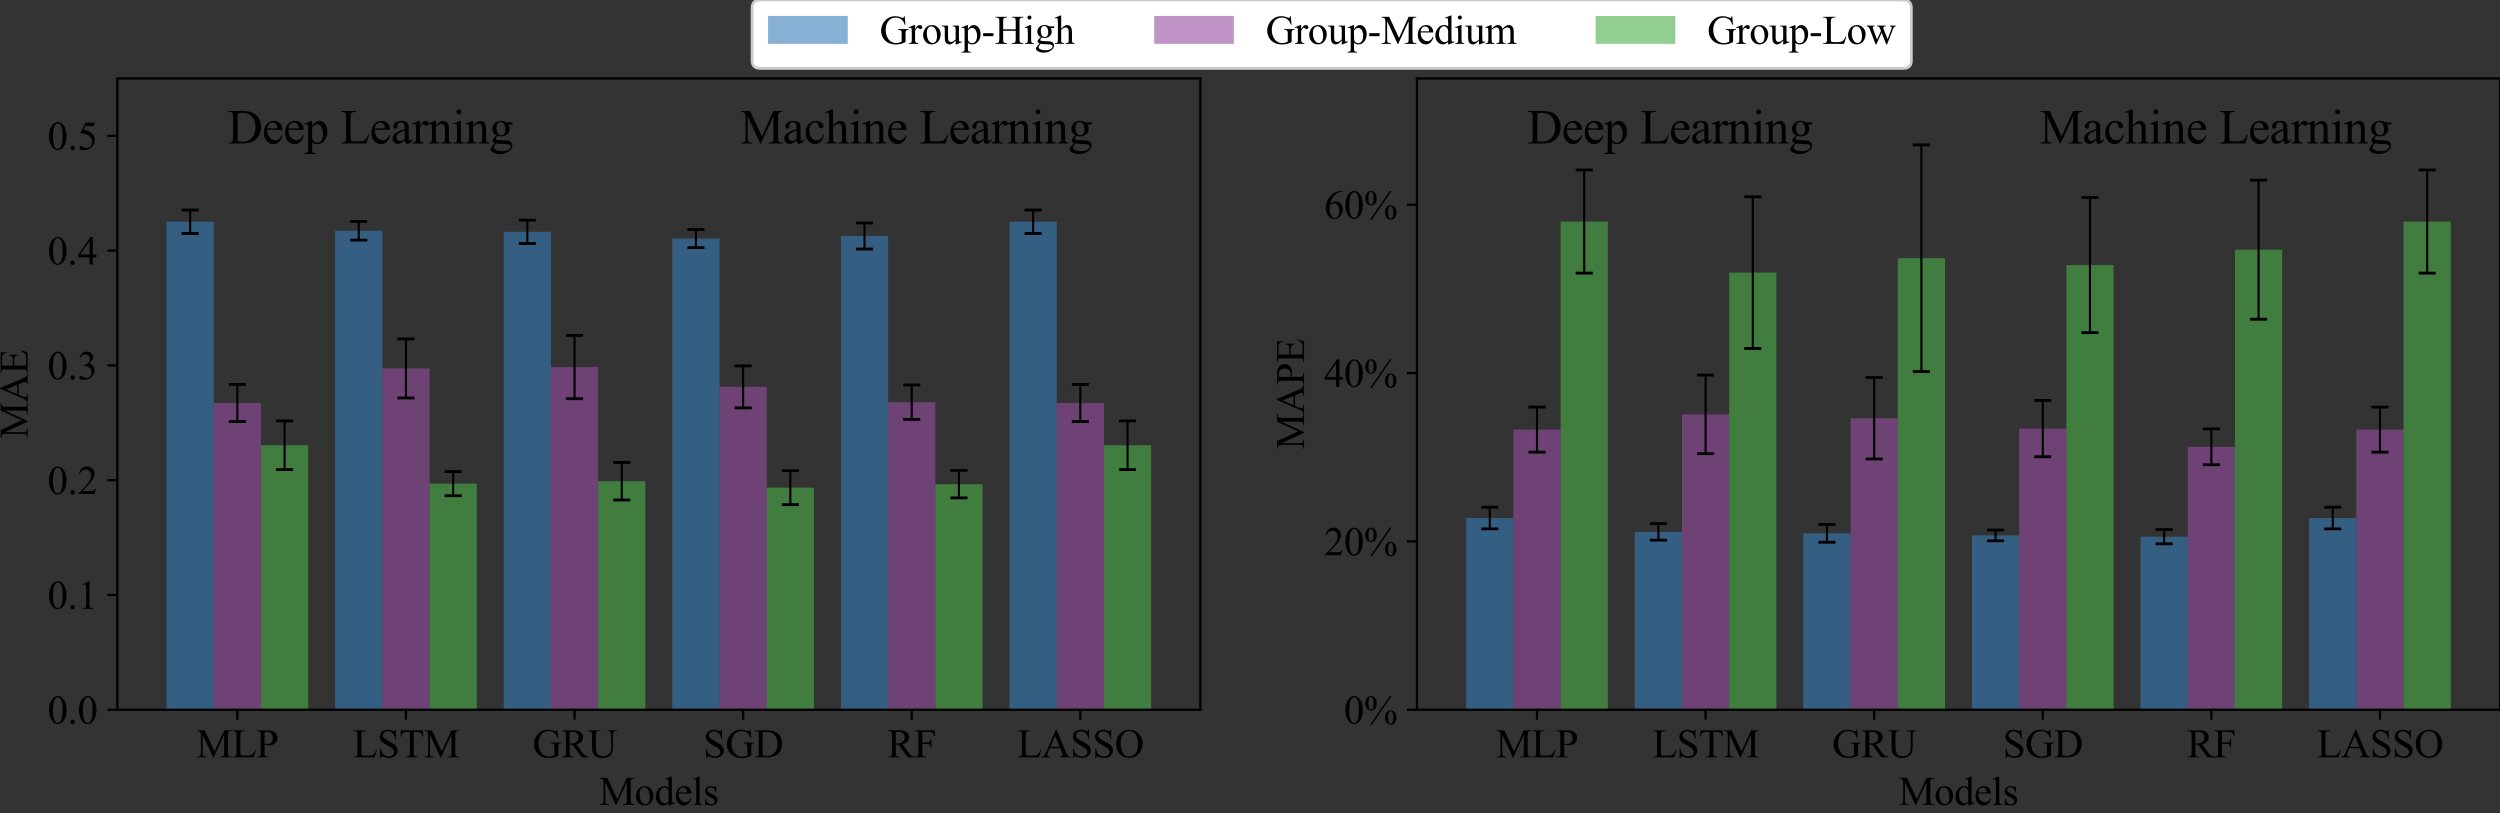 <?xml version="1.0" encoding="utf-8" standalone="no"?>
<!DOCTYPE svg PUBLIC "-//W3C//DTD SVG 1.1//EN"
  "http://www.w3.org/Graphics/SVG/1.1/DTD/svg11.dtd">
<svg xmlns:xlink="http://www.w3.org/1999/xlink" width="878.216pt" height="285.752pt" viewBox="0 0 878.216 285.752" xmlns="http://www.w3.org/2000/svg" version="1.1">
 <rect x="0" y="0" width="878.216" height="285.752" fill="#333333" stroke="none"/>
 <defs>
  <style type="text/css">*{stroke-linejoin: round; stroke-linecap: butt}</style>
 </defs>
 <g id="figure_1">
  <g id="patch_1">
   <path d="M 0 285.752 
L 878.216 285.752 
L 878.216 0 
L 0 0 
L 0 285.752 
z
" style="fill: none"/>
  </g>
  <g id="axes_1">
   <g id="patch_2">
    <path d="M 41.216 249.32 
L 421.67 249.32 
L 421.67 27.56 
L 41.216 27.56 
L 41.216 249.32 
z
" style="fill: none"/>
   </g>
   <g id="patch_3">
    <path d="M 58.509 249.32 
L 75.092 249.32 
L 75.092 77.9 
L 58.509 77.9 
z
" clip-path="url(#pe0c8ac45f9)" style="fill: #377eb8; opacity: 0.6"/>
   </g>
   <g id="patch_4">
    <path d="M 117.733 249.32 
L 134.316 249.32 
L 134.316 81.062 
L 117.733 81.062 
z
" clip-path="url(#pe0c8ac45f9)" style="fill: #377eb8; opacity: 0.6"/>
   </g>
   <g id="patch_5">
    <path d="M 176.957 249.32 
L 193.54 249.32 
L 193.54 81.438 
L 176.957 81.438 
z
" clip-path="url(#pe0c8ac45f9)" style="fill: #377eb8; opacity: 0.6"/>
   </g>
   <g id="patch_6">
    <path d="M 236.181 249.32 
L 252.764 249.32 
L 252.764 83.811 
L 236.181 83.811 
z
" clip-path="url(#pe0c8ac45f9)" style="fill: #377eb8; opacity: 0.6"/>
   </g>
   <g id="patch_7">
    <path d="M 295.405 249.32 
L 311.988 249.32 
L 311.988 82.91 
L 295.405 82.91 
z
" clip-path="url(#pe0c8ac45f9)" style="fill: #377eb8; opacity: 0.6"/>
   </g>
   <g id="patch_8">
    <path d="M 354.629 249.32 
L 371.212 249.32 
L 371.212 77.9 
L 354.629 77.9 
z
" clip-path="url(#pe0c8ac45f9)" style="fill: #377eb8; opacity: 0.6"/>
   </g>
   <g id="patch_9">
    <path d="M 75.092 249.32 
L 91.675 249.32 
L 91.675 141.562 
L 75.092 141.562 
z
" clip-path="url(#pe0c8ac45f9)" style="fill: #984ea3; opacity: 0.6"/>
   </g>
   <g id="patch_10">
    <path d="M 134.316 249.32 
L 150.899 249.32 
L 150.899 129.429 
L 134.316 129.429 
z
" clip-path="url(#pe0c8ac45f9)" style="fill: #984ea3; opacity: 0.6"/>
   </g>
   <g id="patch_11">
    <path d="M 193.54 249.32 
L 210.123 249.32 
L 210.123 128.954 
L 193.54 128.954 
z
" clip-path="url(#pe0c8ac45f9)" style="fill: #984ea3; opacity: 0.6"/>
   </g>
   <g id="patch_12">
    <path d="M 252.764 249.32 
L 269.347 249.32 
L 269.347 135.907 
L 252.764 135.907 
z
" clip-path="url(#pe0c8ac45f9)" style="fill: #984ea3; opacity: 0.6"/>
   </g>
   <g id="patch_13">
    <path d="M 311.988 249.32 
L 328.57 249.32 
L 328.57 141.28 
L 311.988 141.28 
z
" clip-path="url(#pe0c8ac45f9)" style="fill: #984ea3; opacity: 0.6"/>
   </g>
   <g id="patch_14">
    <path d="M 371.212 249.32 
L 387.794 249.32 
L 387.794 141.562 
L 371.212 141.562 
z
" clip-path="url(#pe0c8ac45f9)" style="fill: #984ea3; opacity: 0.6"/>
   </g>
   <g id="patch_15">
    <path d="M 91.675 249.32 
L 108.257 249.32 
L 108.257 156.408 
L 91.675 156.408 
z
" clip-path="url(#pe0c8ac45f9)" style="fill: #4daf4a; opacity: 0.6"/>
   </g>
   <g id="patch_16">
    <path d="M 150.899 249.32 
L 167.481 249.32 
L 167.481 169.907 
L 150.899 169.907 
z
" clip-path="url(#pe0c8ac45f9)" style="fill: #4daf4a; opacity: 0.6"/>
   </g>
   <g id="patch_17">
    <path d="M 210.123 249.32 
L 226.705 249.32 
L 226.705 169.038 
L 210.123 169.038 
z
" clip-path="url(#pe0c8ac45f9)" style="fill: #4daf4a; opacity: 0.6"/>
   </g>
   <g id="patch_18">
    <path d="M 269.347 249.32 
L 285.929 249.32 
L 285.929 171.309 
L 269.347 171.309 
z
" clip-path="url(#pe0c8ac45f9)" style="fill: #4daf4a; opacity: 0.6"/>
   </g>
   <g id="patch_19">
    <path d="M 328.57 249.32 
L 345.153 249.32 
L 345.153 170.086 
L 328.57 170.086 
z
" clip-path="url(#pe0c8ac45f9)" style="fill: #4daf4a; opacity: 0.6"/>
   </g>
   <g id="patch_20">
    <path d="M 387.794 249.32 
L 404.377 249.32 
L 404.377 156.408 
L 387.794 156.408 
z
" clip-path="url(#pe0c8ac45f9)" style="fill: #4daf4a; opacity: 0.6"/>
   </g>
   <g id="matplotlib.axis_1">
    <g id="xtick_1">
     <g id="line2d_1">
      <defs>
       <path id="m6fc9f18e91" d="M 0 0 
L 0 3.5 
" style="stroke: #000000; stroke-width: 0.8"/>
      </defs>
      <g>
       <use xlink:href="#m6fc9f18e91" x="83.383" y="249.32" style="stroke: #000000; stroke-width: 0.8"/>
      </g>
     </g>
     <g id="text_1">
      <!-- MLP -->
      <g transform="translate(68.991 266.041) scale(0.14 -0.14)">
       <defs>
        <path id="TimesNewRomanPSMT-4d" d="M 2619 0 
L 981 3566 
L 981 734 
Q 981 344 1066 247 
Q 1181 116 1431 116 
L 1581 116 
L 1581 0 
L 106 0 
L 106 116 
L 256 116 
Q 525 116 638 278 
Q 706 378 706 734 
L 706 3503 
Q 706 3784 644 3909 
Q 600 4000 483 4061 
Q 366 4122 106 4122 
L 106 4238 
L 1306 4238 
L 2844 922 
L 4356 4238 
L 5556 4238 
L 5556 4122 
L 5409 4122 
Q 5138 4122 5025 3959 
Q 4956 3859 4956 3503 
L 4956 734 
Q 4956 344 5044 247 
Q 5159 116 5409 116 
L 5556 116 
L 5556 0 
L 3756 0 
L 3756 116 
L 3906 116 
Q 4178 116 4288 278 
Q 4356 378 4356 734 
L 4356 3566 
L 2722 0 
L 2619 0 
z
" transform="scale(0.016)"/>
        <path id="TimesNewRomanPSMT-4c" d="M 3669 1172 
L 3772 1150 
L 3409 0 
L 128 0 
L 128 116 
L 288 116 
Q 556 116 672 291 
Q 738 391 738 753 
L 738 3488 
Q 738 3884 650 3984 
Q 528 4122 288 4122 
L 128 4122 
L 128 4238 
L 2047 4238 
L 2047 4122 
Q 1709 4125 1573 4059 
Q 1438 3994 1388 3894 
Q 1338 3794 1338 3416 
L 1338 753 
Q 1338 494 1388 397 
Q 1425 331 1503 300 
Q 1581 269 1991 269 
L 2300 269 
Q 2788 269 2984 341 
Q 3181 413 3343 595 
Q 3506 778 3669 1172 
z
" transform="scale(0.016)"/>
        <path id="TimesNewRomanPSMT-50" d="M 1313 1984 
L 1313 750 
Q 1313 350 1400 253 
Q 1519 116 1759 116 
L 1922 116 
L 1922 0 
L 106 0 
L 106 116 
L 266 116 
Q 534 116 650 291 
Q 713 388 713 750 
L 713 3488 
Q 713 3888 628 3984 
Q 506 4122 266 4122 
L 106 4122 
L 106 4238 
L 1659 4238 
Q 2228 4238 2556 4120 
Q 2884 4003 3109 3725 
Q 3334 3447 3334 3066 
Q 3334 2547 2992 2222 
Q 2650 1897 2025 1897 
Q 1872 1897 1694 1919 
Q 1516 1941 1313 1984 
z
M 1313 2163 
Q 1478 2131 1606 2115 
Q 1734 2100 1825 2100 
Q 2150 2100 2386 2351 
Q 2622 2603 2622 3003 
Q 2622 3278 2509 3514 
Q 2397 3750 2190 3867 
Q 1984 3984 1722 3984 
Q 1563 3984 1313 3925 
L 1313 2163 
z
" transform="scale(0.016)"/>
       </defs>
       <use xlink:href="#TimesNewRomanPSMT-4d"/>
       <use xlink:href="#TimesNewRomanPSMT-4c" x="88.916"/>
       <use xlink:href="#TimesNewRomanPSMT-50" x="150"/>
      </g>
     </g>
    </g>
    <g id="xtick_2">
     <g id="line2d_2">
      <g>
       <use xlink:href="#m6fc9f18e91" x="142.607" y="249.32" style="stroke: #000000; stroke-width: 0.8"/>
      </g>
     </g>
     <g id="text_2">
      <!-- LSTM -->
      <g transform="translate(123.939 266.041) scale(0.14 -0.14)">
       <defs>
        <path id="TimesNewRomanPSMT-53" d="M 2934 4334 
L 2934 2869 
L 2819 2869 
Q 2763 3291 2617 3541 
Q 2472 3791 2203 3937 
Q 1934 4084 1647 4084 
Q 1322 4084 1109 3886 
Q 897 3688 897 3434 
Q 897 3241 1031 3081 
Q 1225 2847 1953 2456 
Q 2547 2138 2764 1967 
Q 2981 1797 3098 1565 
Q 3216 1334 3216 1081 
Q 3216 600 2842 251 
Q 2469 -97 1881 -97 
Q 1697 -97 1534 -69 
Q 1438 -53 1133 45 
Q 828 144 747 144 
Q 669 144 623 97 
Q 578 50 556 -97 
L 441 -97 
L 441 1356 
L 556 1356 
Q 638 900 775 673 
Q 913 447 1195 297 
Q 1478 147 1816 147 
Q 2206 147 2432 353 
Q 2659 559 2659 841 
Q 2659 997 2573 1156 
Q 2488 1316 2306 1453 
Q 2184 1547 1640 1851 
Q 1097 2156 867 2337 
Q 638 2519 519 2737 
Q 400 2956 400 3219 
Q 400 3675 750 4004 
Q 1100 4334 1641 4334 
Q 1978 4334 2356 4169 
Q 2531 4091 2603 4091 
Q 2684 4091 2736 4139 
Q 2788 4188 2819 4334 
L 2934 4334 
z
" transform="scale(0.016)"/>
        <path id="TimesNewRomanPSMT-54" d="M 3703 4238 
L 3750 3244 
L 3631 3244 
Q 3597 3506 3538 3619 
Q 3441 3800 3280 3886 
Q 3119 3972 2856 3972 
L 2259 3972 
L 2259 734 
Q 2259 344 2344 247 
Q 2463 116 2709 116 
L 2856 116 
L 2856 0 
L 1059 0 
L 1059 116 
L 1209 116 
Q 1478 116 1591 278 
Q 1659 378 1659 734 
L 1659 3972 
L 1150 3972 
Q 853 3972 728 3928 
Q 566 3869 450 3700 
Q 334 3531 313 3244 
L 194 3244 
L 244 4238 
L 3703 4238 
z
" transform="scale(0.016)"/>
       </defs>
       <use xlink:href="#TimesNewRomanPSMT-4c"/>
       <use xlink:href="#TimesNewRomanPSMT-53" x="61.084"/>
       <use xlink:href="#TimesNewRomanPSMT-54" x="116.699"/>
       <use xlink:href="#TimesNewRomanPSMT-4d" x="177.783"/>
      </g>
     </g>
    </g>
    <g id="xtick_3">
     <g id="line2d_3">
      <g>
       <use xlink:href="#m6fc9f18e91" x="201.831" y="249.32" style="stroke: #000000; stroke-width: 0.8"/>
      </g>
     </g>
     <g id="text_3">
      <!-- GRU -->
      <g transform="translate(187.051 266.041) scale(0.14 -0.14)">
       <defs>
        <path id="TimesNewRomanPSMT-47" d="M 3928 4334 
L 4038 2997 
L 3928 2997 
Q 3763 3497 3500 3750 
Q 3122 4116 2528 4116 
Q 1719 4116 1297 3475 
Q 944 2934 944 2188 
Q 944 1581 1178 1081 
Q 1413 581 1792 348 
Q 2172 116 2572 116 
Q 2806 116 3025 175 
Q 3244 234 3447 350 
L 3447 1575 
Q 3447 1894 3398 1992 
Q 3350 2091 3248 2142 
Q 3147 2194 2891 2194 
L 2891 2313 
L 4531 2313 
L 4531 2194 
L 4453 2194 
Q 4209 2194 4119 2031 
Q 4056 1916 4056 1575 
L 4056 278 
Q 3697 84 3347 -6 
Q 2997 -97 2569 -97 
Q 1341 -97 703 691 
Q 225 1281 225 2053 
Q 225 2613 494 3125 
Q 813 3734 1369 4063 
Q 1834 4334 2469 4334 
Q 2700 4334 2889 4296 
Q 3078 4259 3425 4131 
Q 3600 4066 3659 4066 
Q 3719 4066 3761 4120 
Q 3803 4175 3813 4334 
L 3928 4334 
z
" transform="scale(0.016)"/>
        <path id="TimesNewRomanPSMT-52" d="M 4325 0 
L 3194 0 
L 1759 1981 
Q 1600 1975 1500 1975 
Q 1459 1975 1412 1976 
Q 1366 1978 1316 1981 
L 1316 750 
Q 1316 350 1403 253 
Q 1522 116 1759 116 
L 1925 116 
L 1925 0 
L 109 0 
L 109 116 
L 269 116 
Q 538 116 653 291 
Q 719 388 719 750 
L 719 3488 
Q 719 3888 631 3984 
Q 509 4122 269 4122 
L 109 4122 
L 109 4238 
L 1653 4238 
Q 2328 4238 2648 4139 
Q 2969 4041 3192 3777 
Q 3416 3513 3416 3147 
Q 3416 2756 3161 2468 
Q 2906 2181 2372 2063 
L 3247 847 
Q 3547 428 3762 290 
Q 3978 153 4325 116 
L 4325 0 
z
M 1316 2178 
Q 1375 2178 1419 2176 
Q 1463 2175 1491 2175 
Q 2097 2175 2405 2437 
Q 2713 2700 2713 3106 
Q 2713 3503 2464 3751 
Q 2216 4000 1806 4000 
Q 1625 4000 1316 3941 
L 1316 2178 
z
" transform="scale(0.016)"/>
        <path id="TimesNewRomanPSMT-55" d="M 3053 4122 
L 3053 4238 
L 4553 4238 
L 4553 4122 
L 4394 4122 
Q 4144 4122 4009 3913 
Q 3944 3816 3944 3463 
L 3944 1744 
Q 3944 1106 3817 754 
Q 3691 403 3320 151 
Q 2950 -100 2313 -100 
Q 1619 -100 1259 140 
Q 900 381 750 788 
Q 650 1066 650 1831 
L 650 3488 
Q 650 3878 542 4000 
Q 434 4122 194 4122 
L 34 4122 
L 34 4238 
L 1866 4238 
L 1866 4122 
L 1703 4122 
Q 1441 4122 1328 3956 
Q 1250 3844 1250 3488 
L 1250 1641 
Q 1250 1394 1295 1075 
Q 1341 756 1459 578 
Q 1578 400 1801 284 
Q 2025 169 2350 169 
Q 2766 169 3094 350 
Q 3422 531 3542 814 
Q 3663 1097 3663 1772 
L 3663 3488 
Q 3663 3884 3575 3984 
Q 3453 4122 3213 4122 
L 3053 4122 
z
" transform="scale(0.016)"/>
       </defs>
       <use xlink:href="#TimesNewRomanPSMT-47"/>
       <use xlink:href="#TimesNewRomanPSMT-52" x="72.217"/>
       <use xlink:href="#TimesNewRomanPSMT-55" x="138.916"/>
      </g>
     </g>
    </g>
    <g id="xtick_4">
     <g id="line2d_4">
      <g>
       <use xlink:href="#m6fc9f18e91" x="261.055" y="249.32" style="stroke: #000000; stroke-width: 0.8"/>
      </g>
     </g>
     <g id="text_4">
      <!-- SGD -->
      <g transform="translate(247.052 266.041) scale(0.14 -0.14)">
       <defs>
        <path id="TimesNewRomanPSMT-44" d="M 109 0 
L 109 116 
L 269 116 
Q 538 116 650 288 
Q 719 391 719 750 
L 719 3488 
Q 719 3884 631 3984 
Q 509 4122 269 4122 
L 109 4122 
L 109 4238 
L 1834 4238 
Q 2784 4238 3279 4022 
Q 3775 3806 4076 3303 
Q 4378 2800 4378 2141 
Q 4378 1256 3841 663 
Q 3238 0 2003 0 
L 109 0 
z
M 1319 306 
Q 1716 219 1984 219 
Q 2709 219 3187 728 
Q 3666 1238 3666 2109 
Q 3666 2988 3187 3494 
Q 2709 4000 1959 4000 
Q 1678 4000 1319 3909 
L 1319 306 
z
" transform="scale(0.016)"/>
       </defs>
       <use xlink:href="#TimesNewRomanPSMT-53"/>
       <use xlink:href="#TimesNewRomanPSMT-47" x="55.615"/>
       <use xlink:href="#TimesNewRomanPSMT-44" x="127.832"/>
      </g>
     </g>
    </g>
    <g id="xtick_5">
     <g id="line2d_5">
      <g>
       <use xlink:href="#m6fc9f18e91" x="320.279" y="249.32" style="stroke: #000000; stroke-width: 0.8"/>
      </g>
     </g>
     <g id="text_5">
      <!-- RF -->
      <g transform="translate(311.717 266.041) scale(0.14 -0.14)">
       <defs>
        <path id="TimesNewRomanPSMT-46" d="M 1309 4006 
L 1309 2341 
L 2081 2341 
Q 2347 2341 2470 2458 
Q 2594 2575 2634 2922 
L 2750 2922 
L 2750 1488 
L 2634 1488 
Q 2631 1734 2570 1850 
Q 2509 1966 2401 2023 
Q 2294 2081 2081 2081 
L 1309 2081 
L 1309 750 
Q 1309 428 1350 325 
Q 1381 247 1481 191 
Q 1619 116 1769 116 
L 1922 116 
L 1922 0 
L 103 0 
L 103 116 
L 253 116 
Q 516 116 634 269 
Q 709 369 709 750 
L 709 3488 
Q 709 3809 669 3913 
Q 638 3991 541 4047 
Q 406 4122 253 4122 
L 103 4122 
L 103 4238 
L 3256 4238 
L 3297 3306 
L 3188 3306 
Q 3106 3603 2998 3742 
Q 2891 3881 2733 3943 
Q 2575 4006 2244 4006 
L 1309 4006 
z
" transform="scale(0.016)"/>
       </defs>
       <use xlink:href="#TimesNewRomanPSMT-52"/>
       <use xlink:href="#TimesNewRomanPSMT-46" x="66.699"/>
      </g>
     </g>
    </g>
    <g id="xtick_6">
     <g id="line2d_6">
      <g>
       <use xlink:href="#m6fc9f18e91" x="379.503" y="249.32" style="stroke: #000000; stroke-width: 0.8"/>
      </g>
     </g>
     <g id="text_6">
      <!-- LASSO -->
      <g transform="translate(357.332 266.041) scale(0.14 -0.14)">
       <defs>
        <path id="TimesNewRomanPSMT-41" d="M 2928 1419 
L 1288 1419 
L 1000 750 
Q 894 503 894 381 
Q 894 284 986 211 
Q 1078 138 1384 116 
L 1384 0 
L 50 0 
L 50 116 
Q 316 163 394 238 
Q 553 388 747 847 
L 2238 4334 
L 2347 4334 
L 3822 809 
Q 4000 384 4145 257 
Q 4291 131 4550 116 
L 4550 0 
L 2878 0 
L 2878 116 
Q 3131 128 3220 200 
Q 3309 272 3309 375 
Q 3309 513 3184 809 
L 2928 1419 
z
M 2841 1650 
L 2122 3363 
L 1384 1650 
L 2841 1650 
z
" transform="scale(0.016)"/>
        <path id="TimesNewRomanPSMT-4f" d="M 2341 4334 
Q 3166 4334 3770 3707 
Q 4375 3081 4375 2144 
Q 4375 1178 3765 540 
Q 3156 -97 2291 -97 
Q 1416 -97 820 525 
Q 225 1147 225 2134 
Q 225 3144 913 3781 
Q 1509 4334 2341 4334 
z
M 2281 4106 
Q 1713 4106 1369 3684 
Q 941 3159 941 2147 
Q 941 1109 1384 550 
Q 1725 125 2284 125 
Q 2881 125 3270 590 
Q 3659 1056 3659 2059 
Q 3659 3147 3231 3681 
Q 2888 4106 2281 4106 
z
" transform="scale(0.016)"/>
       </defs>
       <use xlink:href="#TimesNewRomanPSMT-4c"/>
       <use xlink:href="#TimesNewRomanPSMT-41" x="61.084"/>
       <use xlink:href="#TimesNewRomanPSMT-53" x="133.301"/>
       <use xlink:href="#TimesNewRomanPSMT-53" x="188.916"/>
       <use xlink:href="#TimesNewRomanPSMT-4f" x="244.531"/>
      </g>
     </g>
    </g>
    <g id="text_7">
     <!-- Models -->
     <g transform="translate(210.442 282.757) scale(0.14 -0.14)">
      <defs>
       <path id="TimesNewRomanPSMT-6f" d="M 1600 2947 
Q 2250 2947 2644 2453 
Q 2978 2031 2978 1484 
Q 2978 1100 2793 706 
Q 2609 313 2286 112 
Q 1963 -88 1566 -88 
Q 919 -88 538 428 
Q 216 863 216 1403 
Q 216 1797 411 2186 
Q 606 2575 925 2761 
Q 1244 2947 1600 2947 
z
M 1503 2744 
Q 1338 2744 1170 2645 
Q 1003 2547 900 2300 
Q 797 2053 797 1666 
Q 797 1041 1045 587 
Q 1294 134 1700 134 
Q 2003 134 2200 384 
Q 2397 634 2397 1244 
Q 2397 2006 2069 2444 
Q 1847 2744 1503 2744 
z
" transform="scale(0.016)"/>
       <path id="TimesNewRomanPSMT-64" d="M 2222 322 
Q 2013 103 1813 7 
Q 1613 -88 1381 -88 
Q 913 -88 563 304 
Q 213 697 213 1313 
Q 213 1928 600 2439 
Q 988 2950 1597 2950 
Q 1975 2950 2222 2709 
L 2222 3238 
Q 2222 3728 2198 3840 
Q 2175 3953 2125 3993 
Q 2075 4034 2000 4034 
Q 1919 4034 1784 3984 
L 1744 4094 
L 2597 4444 
L 2738 4444 
L 2738 1134 
Q 2738 631 2761 520 
Q 2784 409 2836 365 
Q 2888 322 2956 322 
Q 3041 322 3181 375 
L 3216 266 
L 2366 -88 
L 2222 -88 
L 2222 322 
z
M 2222 541 
L 2222 2016 
Q 2203 2228 2109 2403 
Q 2016 2578 1861 2667 
Q 1706 2756 1559 2756 
Q 1284 2756 1069 2509 
Q 784 2184 784 1559 
Q 784 928 1059 592 
Q 1334 256 1672 256 
Q 1956 256 2222 541 
z
" transform="scale(0.016)"/>
       <path id="TimesNewRomanPSMT-65" d="M 681 1784 
Q 678 1147 991 784 
Q 1303 422 1725 422 
Q 2006 422 2214 576 
Q 2422 731 2563 1106 
L 2659 1044 
Q 2594 616 2278 264 
Q 1963 -88 1488 -88 
Q 972 -88 605 314 
Q 238 716 238 1394 
Q 238 2128 614 2539 
Q 991 2950 1559 2950 
Q 2041 2950 2350 2633 
Q 2659 2316 2659 1784 
L 681 1784 
z
M 681 1966 
L 2006 1966 
Q 1991 2241 1941 2353 
Q 1863 2528 1708 2628 
Q 1553 2728 1384 2728 
Q 1125 2728 920 2526 
Q 716 2325 681 1966 
z
" transform="scale(0.016)"/>
       <path id="TimesNewRomanPSMT-6c" d="M 1184 4444 
L 1184 647 
Q 1184 378 1223 290 
Q 1263 203 1344 158 
Q 1425 113 1647 113 
L 1647 0 
L 244 0 
L 244 113 
Q 441 113 512 153 
Q 584 194 625 287 
Q 666 381 666 647 
L 666 3247 
Q 666 3731 644 3842 
Q 622 3953 573 3993 
Q 525 4034 450 4034 
Q 369 4034 244 3984 
L 191 4094 
L 1044 4444 
L 1184 4444 
z
" transform="scale(0.016)"/>
       <path id="TimesNewRomanPSMT-73" d="M 2050 2947 
L 2050 1972 
L 1947 1972 
Q 1828 2431 1642 2597 
Q 1456 2763 1169 2763 
Q 950 2763 815 2647 
Q 681 2531 681 2391 
Q 681 2216 781 2091 
Q 878 1963 1175 1819 
L 1631 1597 
Q 2266 1288 2266 781 
Q 2266 391 1970 151 
Q 1675 -88 1309 -88 
Q 1047 -88 709 6 
Q 606 38 541 38 
Q 469 38 428 -44 
L 325 -44 
L 325 978 
L 428 978 
Q 516 541 762 319 
Q 1009 97 1316 97 
Q 1531 97 1667 223 
Q 1803 350 1803 528 
Q 1803 744 1651 891 
Q 1500 1038 1047 1263 
Q 594 1488 453 1669 
Q 313 1847 313 2119 
Q 313 2472 555 2709 
Q 797 2947 1181 2947 
Q 1350 2947 1591 2875 
Q 1750 2828 1803 2828 
Q 1853 2828 1881 2850 
Q 1909 2872 1947 2947 
L 2050 2947 
z
" transform="scale(0.016)"/>
      </defs>
      <use xlink:href="#TimesNewRomanPSMT-4d"/>
      <use xlink:href="#TimesNewRomanPSMT-6f" x="88.916"/>
      <use xlink:href="#TimesNewRomanPSMT-64" x="138.916"/>
      <use xlink:href="#TimesNewRomanPSMT-65" x="188.916"/>
      <use xlink:href="#TimesNewRomanPSMT-6c" x="233.301"/>
      <use xlink:href="#TimesNewRomanPSMT-73" x="261.084"/>
     </g>
    </g>
   </g>
   <g id="matplotlib.axis_2">
    <g id="ytick_1">
     <g id="line2d_7">
      <defs>
       <path id="mfbb03db55f" d="M 0 0 
L -3.5 0 
" style="stroke: #000000; stroke-width: 0.8"/>
      </defs>
      <g>
       <use xlink:href="#mfbb03db55f" x="41.216" y="249.32" style="stroke: #000000; stroke-width: 0.8"/>
      </g>
     </g>
     <g id="text_8">
      <!-- 0.0 -->
      <g transform="translate(16.716 254.181) scale(0.14 -0.14)">
       <defs>
        <path id="TimesNewRomanPSMT-30" d="M 231 2094 
Q 231 2819 450 3342 
Q 669 3866 1031 4122 
Q 1313 4325 1613 4325 
Q 2100 4325 2488 3828 
Q 2972 3213 2972 2159 
Q 2972 1422 2759 906 
Q 2547 391 2217 158 
Q 1888 -75 1581 -75 
Q 975 -75 572 641 
Q 231 1244 231 2094 
z
M 844 2016 
Q 844 1141 1059 588 
Q 1238 122 1591 122 
Q 1759 122 1940 273 
Q 2122 425 2216 781 
Q 2359 1319 2359 2297 
Q 2359 3022 2209 3506 
Q 2097 3866 1919 4016 
Q 1791 4119 1609 4119 
Q 1397 4119 1231 3928 
Q 1006 3669 925 3112 
Q 844 2556 844 2016 
z
" transform="scale(0.016)"/>
        <path id="TimesNewRomanPSMT-2e" d="M 800 606 
Q 947 606 1047 504 
Q 1147 403 1147 259 
Q 1147 116 1045 14 
Q 944 -88 800 -88 
Q 656 -88 554 14 
Q 453 116 453 259 
Q 453 406 554 506 
Q 656 606 800 606 
z
" transform="scale(0.016)"/>
       </defs>
       <use xlink:href="#TimesNewRomanPSMT-30"/>
       <use xlink:href="#TimesNewRomanPSMT-2e" x="50"/>
       <use xlink:href="#TimesNewRomanPSMT-30" x="75"/>
      </g>
     </g>
    </g>
    <g id="ytick_2">
     <g id="line2d_8">
      <g>
       <use xlink:href="#mfbb03db55f" x="41.216" y="209" style="stroke: #000000; stroke-width: 0.8"/>
      </g>
     </g>
     <g id="text_9">
      <!-- 0.1 -->
      <g transform="translate(16.716 213.861) scale(0.14 -0.14)">
       <defs>
        <path id="TimesNewRomanPSMT-31" d="M 750 3822 
L 1781 4325 
L 1884 4325 
L 1884 747 
Q 1884 391 1914 303 
Q 1944 216 2037 169 
Q 2131 122 2419 116 
L 2419 0 
L 825 0 
L 825 116 
Q 1125 122 1212 167 
Q 1300 213 1334 289 
Q 1369 366 1369 747 
L 1369 3034 
Q 1369 3497 1338 3628 
Q 1316 3728 1258 3775 
Q 1200 3822 1119 3822 
Q 1003 3822 797 3725 
L 750 3822 
z
" transform="scale(0.016)"/>
       </defs>
       <use xlink:href="#TimesNewRomanPSMT-30"/>
       <use xlink:href="#TimesNewRomanPSMT-2e" x="50"/>
       <use xlink:href="#TimesNewRomanPSMT-31" x="75"/>
      </g>
     </g>
    </g>
    <g id="ytick_3">
     <g id="line2d_9">
      <g>
       <use xlink:href="#mfbb03db55f" x="41.216" y="168.68" style="stroke: #000000; stroke-width: 0.8"/>
      </g>
     </g>
     <g id="text_10">
      <!-- 0.2 -->
      <g transform="translate(16.716 173.541) scale(0.14 -0.14)">
       <defs>
        <path id="TimesNewRomanPSMT-32" d="M 2934 816 
L 2638 0 
L 138 0 
L 138 116 
Q 1241 1122 1691 1759 
Q 2141 2397 2141 2925 
Q 2141 3328 1894 3587 
Q 1647 3847 1303 3847 
Q 991 3847 742 3664 
Q 494 3481 375 3128 
L 259 3128 
Q 338 3706 661 4015 
Q 984 4325 1469 4325 
Q 1984 4325 2329 3994 
Q 2675 3663 2675 3213 
Q 2675 2891 2525 2569 
Q 2294 2063 1775 1497 
Q 997 647 803 472 
L 1909 472 
Q 2247 472 2383 497 
Q 2519 522 2628 598 
Q 2738 675 2819 816 
L 2934 816 
z
" transform="scale(0.016)"/>
       </defs>
       <use xlink:href="#TimesNewRomanPSMT-30"/>
       <use xlink:href="#TimesNewRomanPSMT-2e" x="50"/>
       <use xlink:href="#TimesNewRomanPSMT-32" x="75"/>
      </g>
     </g>
    </g>
    <g id="ytick_4">
     <g id="line2d_10">
      <g>
       <use xlink:href="#mfbb03db55f" x="41.216" y="128.36" style="stroke: #000000; stroke-width: 0.8"/>
      </g>
     </g>
     <g id="text_11">
      <!-- 0.3 -->
      <g transform="translate(16.716 133.221) scale(0.14 -0.14)">
       <defs>
        <path id="TimesNewRomanPSMT-33" d="M 325 3431 
Q 506 3859 782 4092 
Q 1059 4325 1472 4325 
Q 1981 4325 2253 3994 
Q 2459 3747 2459 3466 
Q 2459 3003 1878 2509 
Q 2269 2356 2469 2072 
Q 2669 1788 2669 1403 
Q 2669 853 2319 450 
Q 1863 -75 997 -75 
Q 569 -75 414 31 
Q 259 138 259 259 
Q 259 350 332 419 
Q 406 488 509 488 
Q 588 488 669 463 
Q 722 447 909 348 
Q 1097 250 1169 231 
Q 1284 197 1416 197 
Q 1734 197 1970 444 
Q 2206 691 2206 1028 
Q 2206 1275 2097 1509 
Q 2016 1684 1919 1775 
Q 1784 1900 1550 2001 
Q 1316 2103 1072 2103 
L 972 2103 
L 972 2197 
Q 1219 2228 1467 2375 
Q 1716 2522 1828 2728 
Q 1941 2934 1941 3181 
Q 1941 3503 1739 3701 
Q 1538 3900 1238 3900 
Q 753 3900 428 3381 
L 325 3431 
z
" transform="scale(0.016)"/>
       </defs>
       <use xlink:href="#TimesNewRomanPSMT-30"/>
       <use xlink:href="#TimesNewRomanPSMT-2e" x="50"/>
       <use xlink:href="#TimesNewRomanPSMT-33" x="75"/>
      </g>
     </g>
    </g>
    <g id="ytick_5">
     <g id="line2d_11">
      <g>
       <use xlink:href="#mfbb03db55f" x="41.216" y="88.04" style="stroke: #000000; stroke-width: 0.8"/>
      </g>
     </g>
     <g id="text_12">
      <!-- 0.4 -->
      <g transform="translate(16.716 92.901) scale(0.14 -0.14)">
       <defs>
        <path id="TimesNewRomanPSMT-34" d="M 2978 1563 
L 2978 1119 
L 2409 1119 
L 2409 0 
L 1894 0 
L 1894 1119 
L 100 1119 
L 100 1519 
L 2066 4325 
L 2409 4325 
L 2409 1563 
L 2978 1563 
z
M 1894 1563 
L 1894 3666 
L 406 1563 
L 1894 1563 
z
" transform="scale(0.016)"/>
       </defs>
       <use xlink:href="#TimesNewRomanPSMT-30"/>
       <use xlink:href="#TimesNewRomanPSMT-2e" x="50"/>
       <use xlink:href="#TimesNewRomanPSMT-34" x="75"/>
      </g>
     </g>
    </g>
    <g id="ytick_6">
     <g id="line2d_12">
      <g>
       <use xlink:href="#mfbb03db55f" x="41.216" y="47.72" style="stroke: #000000; stroke-width: 0.8"/>
      </g>
     </g>
     <g id="text_13">
      <!-- 0.5 -->
      <g transform="translate(16.716 52.581) scale(0.14 -0.14)">
       <defs>
        <path id="TimesNewRomanPSMT-35" d="M 2778 4238 
L 2534 3706 
L 1259 3706 
L 981 3138 
Q 1809 3016 2294 2522 
Q 2709 2097 2709 1522 
Q 2709 1188 2573 903 
Q 2438 619 2231 419 
Q 2025 219 1772 97 
Q 1413 -75 1034 -75 
Q 653 -75 479 54 
Q 306 184 306 341 
Q 306 428 378 495 
Q 450 563 559 563 
Q 641 563 702 538 
Q 763 513 909 409 
Q 1144 247 1384 247 
Q 1750 247 2026 523 
Q 2303 800 2303 1197 
Q 2303 1581 2056 1914 
Q 1809 2247 1375 2428 
Q 1034 2569 447 2591 
L 1259 4238 
L 2778 4238 
z
" transform="scale(0.016)"/>
       </defs>
       <use xlink:href="#TimesNewRomanPSMT-30"/>
       <use xlink:href="#TimesNewRomanPSMT-2e" x="50"/>
       <use xlink:href="#TimesNewRomanPSMT-35" x="75"/>
      </g>
     </g>
    </g>
    <g id="text_14">
     <!-- MAE -->
     <g transform="translate(9.721 153.995) rotate(-90) scale(0.14 -0.14)">
      <defs>
       <path id="TimesNewRomanPSMT-45" d="M 1338 4006 
L 1338 2331 
L 2269 2331 
Q 2631 2331 2753 2441 
Q 2916 2584 2934 2947 
L 3050 2947 
L 3050 1472 
L 2934 1472 
Q 2891 1781 2847 1869 
Q 2791 1978 2662 2040 
Q 2534 2103 2269 2103 
L 1338 2103 
L 1338 706 
Q 1338 425 1363 364 
Q 1388 303 1450 267 
Q 1513 231 1688 231 
L 2406 231 
Q 2766 231 2928 281 
Q 3091 331 3241 478 
Q 3434 672 3638 1063 
L 3763 1063 
L 3397 0 
L 131 0 
L 131 116 
L 281 116 
Q 431 116 566 188 
Q 666 238 702 338 
Q 738 438 738 747 
L 738 3500 
Q 738 3903 656 3997 
Q 544 4122 281 4122 
L 131 4122 
L 131 4238 
L 3397 4238 
L 3444 3309 
L 3322 3309 
Q 3256 3644 3176 3769 
Q 3097 3894 2941 3959 
Q 2816 4006 2500 4006 
L 1338 4006 
z
" transform="scale(0.016)"/>
      </defs>
      <use xlink:href="#TimesNewRomanPSMT-4d"/>
      <use xlink:href="#TimesNewRomanPSMT-41" x="88.916"/>
      <use xlink:href="#TimesNewRomanPSMT-45" x="161.133"/>
     </g>
    </g>
   </g>
   <g id="LineCollection_1">
    <path d="M 66.801 82.025 
L 66.801 73.774 
" clip-path="url(#pe0c8ac45f9)" style="fill: none; stroke: #000000; stroke-width: 0.75"/>
    <path d="M 126.025 84.354 
L 126.025 77.771 
" clip-path="url(#pe0c8ac45f9)" style="fill: none; stroke: #000000; stroke-width: 0.75"/>
    <path d="M 185.249 85.531 
L 185.249 77.344 
" clip-path="url(#pe0c8ac45f9)" style="fill: none; stroke: #000000; stroke-width: 0.75"/>
    <path d="M 244.472 87.002 
L 244.472 80.621 
" clip-path="url(#pe0c8ac45f9)" style="fill: none; stroke: #000000; stroke-width: 0.75"/>
    <path d="M 303.696 87.479 
L 303.696 78.34 
" clip-path="url(#pe0c8ac45f9)" style="fill: none; stroke: #000000; stroke-width: 0.75"/>
    <path d="M 362.92 82.025 
L 362.92 73.774 
" clip-path="url(#pe0c8ac45f9)" style="fill: none; stroke: #000000; stroke-width: 0.75"/>
   </g>
   <g id="line2d_13">
    <defs>
     <path id="m779b4ca1dc" d="M 3 0 
L -3 -0 
" style="stroke: #000000"/>
    </defs>
    <g clip-path="url(#pe0c8ac45f9)">
     <use xlink:href="#m779b4ca1dc" x="66.801" y="82.025" style="stroke: #000000"/>
     <use xlink:href="#m779b4ca1dc" x="126.025" y="84.354" style="stroke: #000000"/>
     <use xlink:href="#m779b4ca1dc" x="185.249" y="85.531" style="stroke: #000000"/>
     <use xlink:href="#m779b4ca1dc" x="244.472" y="87.002" style="stroke: #000000"/>
     <use xlink:href="#m779b4ca1dc" x="303.696" y="87.479" style="stroke: #000000"/>
     <use xlink:href="#m779b4ca1dc" x="362.92" y="82.025" style="stroke: #000000"/>
    </g>
   </g>
   <g id="line2d_14">
    <g clip-path="url(#pe0c8ac45f9)">
     <use xlink:href="#m779b4ca1dc" x="66.801" y="73.774" style="stroke: #000000"/>
     <use xlink:href="#m779b4ca1dc" x="126.025" y="77.771" style="stroke: #000000"/>
     <use xlink:href="#m779b4ca1dc" x="185.249" y="77.344" style="stroke: #000000"/>
     <use xlink:href="#m779b4ca1dc" x="244.472" y="80.621" style="stroke: #000000"/>
     <use xlink:href="#m779b4ca1dc" x="303.696" y="78.34" style="stroke: #000000"/>
     <use xlink:href="#m779b4ca1dc" x="362.92" y="73.774" style="stroke: #000000"/>
    </g>
   </g>
   <g id="LineCollection_2">
    <path d="M 83.383 148.084 
L 83.383 135.041 
" clip-path="url(#pe0c8ac45f9)" style="fill: none; stroke: #000000; stroke-width: 0.75"/>
    <path d="M 142.607 139.805 
L 142.607 119.053 
" clip-path="url(#pe0c8ac45f9)" style="fill: none; stroke: #000000; stroke-width: 0.75"/>
    <path d="M 201.831 140.06 
L 201.831 117.847 
" clip-path="url(#pe0c8ac45f9)" style="fill: none; stroke: #000000; stroke-width: 0.75"/>
    <path d="M 261.055 143.282 
L 261.055 128.533 
" clip-path="url(#pe0c8ac45f9)" style="fill: none; stroke: #000000; stroke-width: 0.75"/>
    <path d="M 320.279 147.339 
L 320.279 135.221 
" clip-path="url(#pe0c8ac45f9)" style="fill: none; stroke: #000000; stroke-width: 0.75"/>
    <path d="M 379.503 148.084 
L 379.503 135.041 
" clip-path="url(#pe0c8ac45f9)" style="fill: none; stroke: #000000; stroke-width: 0.75"/>
   </g>
   <g id="line2d_15">
    <g clip-path="url(#pe0c8ac45f9)">
     <use xlink:href="#m779b4ca1dc" x="83.383" y="148.084" style="stroke: #000000"/>
     <use xlink:href="#m779b4ca1dc" x="142.607" y="139.805" style="stroke: #000000"/>
     <use xlink:href="#m779b4ca1dc" x="201.831" y="140.06" style="stroke: #000000"/>
     <use xlink:href="#m779b4ca1dc" x="261.055" y="143.282" style="stroke: #000000"/>
     <use xlink:href="#m779b4ca1dc" x="320.279" y="147.339" style="stroke: #000000"/>
     <use xlink:href="#m779b4ca1dc" x="379.503" y="148.084" style="stroke: #000000"/>
    </g>
   </g>
   <g id="line2d_16">
    <g clip-path="url(#pe0c8ac45f9)">
     <use xlink:href="#m779b4ca1dc" x="83.383" y="135.041" style="stroke: #000000"/>
     <use xlink:href="#m779b4ca1dc" x="142.607" y="119.053" style="stroke: #000000"/>
     <use xlink:href="#m779b4ca1dc" x="201.831" y="117.847" style="stroke: #000000"/>
     <use xlink:href="#m779b4ca1dc" x="261.055" y="128.533" style="stroke: #000000"/>
     <use xlink:href="#m779b4ca1dc" x="320.279" y="135.221" style="stroke: #000000"/>
     <use xlink:href="#m779b4ca1dc" x="379.503" y="135.041" style="stroke: #000000"/>
    </g>
   </g>
   <g id="LineCollection_3">
    <path d="M 99.966 164.965 
L 99.966 147.85 
" clip-path="url(#pe0c8ac45f9)" style="fill: none; stroke: #000000; stroke-width: 0.75"/>
    <path d="M 159.19 174.146 
L 159.19 165.668 
" clip-path="url(#pe0c8ac45f9)" style="fill: none; stroke: #000000; stroke-width: 0.75"/>
    <path d="M 218.414 175.635 
L 218.414 162.441 
" clip-path="url(#pe0c8ac45f9)" style="fill: none; stroke: #000000; stroke-width: 0.75"/>
    <path d="M 277.638 177.276 
L 277.638 165.341 
" clip-path="url(#pe0c8ac45f9)" style="fill: none; stroke: #000000; stroke-width: 0.75"/>
    <path d="M 336.862 174.901 
L 336.862 165.271 
" clip-path="url(#pe0c8ac45f9)" style="fill: none; stroke: #000000; stroke-width: 0.75"/>
    <path d="M 396.086 164.965 
L 396.086 147.85 
" clip-path="url(#pe0c8ac45f9)" style="fill: none; stroke: #000000; stroke-width: 0.75"/>
   </g>
   <g id="line2d_17">
    <g clip-path="url(#pe0c8ac45f9)">
     <use xlink:href="#m779b4ca1dc" x="99.966" y="164.965" style="stroke: #000000"/>
     <use xlink:href="#m779b4ca1dc" x="159.19" y="174.146" style="stroke: #000000"/>
     <use xlink:href="#m779b4ca1dc" x="218.414" y="175.635" style="stroke: #000000"/>
     <use xlink:href="#m779b4ca1dc" x="277.638" y="177.276" style="stroke: #000000"/>
     <use xlink:href="#m779b4ca1dc" x="336.862" y="174.901" style="stroke: #000000"/>
     <use xlink:href="#m779b4ca1dc" x="396.086" y="164.965" style="stroke: #000000"/>
    </g>
   </g>
   <g id="line2d_18">
    <g clip-path="url(#pe0c8ac45f9)">
     <use xlink:href="#m779b4ca1dc" x="99.966" y="147.85" style="stroke: #000000"/>
     <use xlink:href="#m779b4ca1dc" x="159.19" y="165.668" style="stroke: #000000"/>
     <use xlink:href="#m779b4ca1dc" x="218.414" y="162.441" style="stroke: #000000"/>
     <use xlink:href="#m779b4ca1dc" x="277.638" y="165.341" style="stroke: #000000"/>
     <use xlink:href="#m779b4ca1dc" x="336.862" y="165.271" style="stroke: #000000"/>
     <use xlink:href="#m779b4ca1dc" x="396.086" y="147.85" style="stroke: #000000"/>
    </g>
   </g>
   <g id="patch_21">
    <path d="M 41.216 249.32 
L 41.216 27.56 
" style="fill: none; stroke: #000000; stroke-width: 0.8; stroke-linejoin: miter; stroke-linecap: square"/>
   </g>
   <g id="patch_22">
    <path d="M 421.67 249.32 
L 421.67 27.56 
" style="fill: none; stroke: #000000; stroke-width: 0.8; stroke-linejoin: miter; stroke-linecap: square"/>
   </g>
   <g id="patch_23">
    <path d="M 41.216 249.32 
L 421.67 249.32 
" style="fill: none; stroke: #000000; stroke-width: 0.8; stroke-linejoin: miter; stroke-linecap: square"/>
   </g>
   <g id="patch_24">
    <path d="M 41.216 27.56 
L 421.67 27.56 
" style="fill: none; stroke: #000000; stroke-width: 0.8; stroke-linejoin: miter; stroke-linecap: square"/>
   </g>
   <g id="text_15">
    <!-- Deep Learning                   Machine Learning -->
    <g transform="translate(79.923 50.389) scale(0.168 -0.168)">
     <defs>
      <path id="TimesNewRomanPSMT-70" d="M -6 2578 
L 875 2934 
L 994 2934 
L 994 2266 
Q 1216 2644 1439 2795 
Q 1663 2947 1909 2947 
Q 2341 2947 2628 2609 
Q 2981 2197 2981 1534 
Q 2981 794 2556 309 
Q 2206 -88 1675 -88 
Q 1444 -88 1275 -22 
Q 1150 25 994 166 
L 994 -706 
Q 994 -1000 1030 -1079 
Q 1066 -1159 1155 -1206 
Q 1244 -1253 1478 -1253 
L 1478 -1369 
L -22 -1369 
L -22 -1253 
L 56 -1253 
Q 228 -1256 350 -1188 
Q 409 -1153 442 -1076 
Q 475 -1000 475 -688 
L 475 2019 
Q 475 2297 450 2372 
Q 425 2447 370 2484 
Q 316 2522 222 2522 
Q 147 2522 31 2478 
L -6 2578 
z
M 994 2081 
L 994 1013 
Q 994 666 1022 556 
Q 1066 375 1236 237 
Q 1406 100 1666 100 
Q 1978 100 2172 344 
Q 2425 663 2425 1241 
Q 2425 1897 2138 2250 
Q 1938 2494 1663 2494 
Q 1513 2494 1366 2419 
Q 1253 2363 994 2081 
z
" transform="scale(0.016)"/>
      <path id="TimesNewRomanPSMT-20" transform="scale(0.016)"/>
      <path id="TimesNewRomanPSMT-61" d="M 1822 413 
Q 1381 72 1269 19 
Q 1100 -59 909 -59 
Q 613 -59 420 144 
Q 228 347 228 678 
Q 228 888 322 1041 
Q 450 1253 767 1440 
Q 1084 1628 1822 1897 
L 1822 2009 
Q 1822 2438 1686 2597 
Q 1550 2756 1291 2756 
Q 1094 2756 978 2650 
Q 859 2544 859 2406 
L 866 2225 
Q 866 2081 792 2003 
Q 719 1925 600 1925 
Q 484 1925 411 2006 
Q 338 2088 338 2228 
Q 338 2497 613 2722 
Q 888 2947 1384 2947 
Q 1766 2947 2009 2819 
Q 2194 2722 2281 2516 
Q 2338 2381 2338 1966 
L 2338 994 
Q 2338 584 2353 492 
Q 2369 400 2405 369 
Q 2441 338 2488 338 
Q 2538 338 2575 359 
Q 2641 400 2828 588 
L 2828 413 
Q 2478 -56 2159 -56 
Q 2006 -56 1915 50 
Q 1825 156 1822 413 
z
M 1822 616 
L 1822 1706 
Q 1350 1519 1213 1441 
Q 966 1303 859 1153 
Q 753 1003 753 825 
Q 753 600 887 451 
Q 1022 303 1197 303 
Q 1434 303 1822 616 
z
" transform="scale(0.016)"/>
      <path id="TimesNewRomanPSMT-72" d="M 1038 2947 
L 1038 2303 
Q 1397 2947 1775 2947 
Q 1947 2947 2059 2842 
Q 2172 2738 2172 2600 
Q 2172 2478 2090 2393 
Q 2009 2309 1897 2309 
Q 1788 2309 1652 2417 
Q 1516 2525 1450 2525 
Q 1394 2525 1328 2463 
Q 1188 2334 1038 2041 
L 1038 669 
Q 1038 431 1097 309 
Q 1138 225 1241 169 
Q 1344 113 1538 113 
L 1538 0 
L 72 0 
L 72 113 
Q 291 113 397 181 
Q 475 231 506 341 
Q 522 394 522 644 
L 522 1753 
Q 522 2253 501 2348 
Q 481 2444 426 2487 
Q 372 2531 291 2531 
Q 194 2531 72 2484 
L 41 2597 
L 906 2947 
L 1038 2947 
z
" transform="scale(0.016)"/>
      <path id="TimesNewRomanPSMT-6e" d="M 1034 2341 
Q 1538 2947 1994 2947 
Q 2228 2947 2397 2830 
Q 2566 2713 2666 2444 
Q 2734 2256 2734 1869 
L 2734 647 
Q 2734 375 2778 278 
Q 2813 200 2889 156 
Q 2966 113 3172 113 
L 3172 0 
L 1756 0 
L 1756 113 
L 1816 113 
Q 2016 113 2095 173 
Q 2175 234 2206 353 
Q 2219 400 2219 647 
L 2219 1819 
Q 2219 2209 2117 2386 
Q 2016 2563 1775 2563 
Q 1403 2563 1034 2156 
L 1034 647 
Q 1034 356 1069 288 
Q 1113 197 1189 155 
Q 1266 113 1500 113 
L 1500 0 
L 84 0 
L 84 113 
L 147 113 
Q 366 113 442 223 
Q 519 334 519 647 
L 519 1709 
Q 519 2225 495 2337 
Q 472 2450 423 2490 
Q 375 2531 294 2531 
Q 206 2531 84 2484 
L 38 2597 
L 900 2947 
L 1034 2947 
L 1034 2341 
z
" transform="scale(0.016)"/>
      <path id="TimesNewRomanPSMT-69" d="M 928 4444 
Q 1059 4444 1151 4351 
Q 1244 4259 1244 4128 
Q 1244 3997 1151 3903 
Q 1059 3809 928 3809 
Q 797 3809 703 3903 
Q 609 3997 609 4128 
Q 609 4259 701 4351 
Q 794 4444 928 4444 
z
M 1188 2947 
L 1188 647 
Q 1188 378 1227 289 
Q 1266 200 1342 156 
Q 1419 113 1622 113 
L 1622 0 
L 231 0 
L 231 113 
Q 441 113 512 153 
Q 584 194 626 287 
Q 669 381 669 647 
L 669 1750 
Q 669 2216 641 2353 
Q 619 2453 572 2492 
Q 525 2531 444 2531 
Q 356 2531 231 2484 
L 188 2597 
L 1050 2947 
L 1188 2947 
z
" transform="scale(0.016)"/>
      <path id="TimesNewRomanPSMT-67" d="M 966 1044 
Q 703 1172 562 1401 
Q 422 1631 422 1909 
Q 422 2334 742 2640 
Q 1063 2947 1563 2947 
Q 1972 2947 2272 2747 
L 2878 2747 
Q 3013 2747 3034 2739 
Q 3056 2731 3066 2713 
Q 3084 2684 3084 2613 
Q 3084 2531 3069 2500 
Q 3059 2484 3036 2475 
Q 3013 2466 2878 2466 
L 2506 2466 
Q 2681 2241 2681 1891 
Q 2681 1491 2375 1206 
Q 2069 922 1553 922 
Q 1341 922 1119 984 
Q 981 866 932 777 
Q 884 688 884 625 
Q 884 572 936 522 
Q 988 472 1138 450 
Q 1225 438 1575 428 
Q 2219 413 2409 384 
Q 2700 344 2873 169 
Q 3047 -6 3047 -263 
Q 3047 -616 2716 -925 
Q 2228 -1381 1444 -1381 
Q 841 -1381 425 -1109 
Q 191 -953 191 -784 
Q 191 -709 225 -634 
Q 278 -519 444 -313 
Q 466 -284 763 25 
Q 600 122 533 198 
Q 466 275 466 372 
Q 466 481 555 628 
Q 644 775 966 1044 
z
M 1509 2797 
Q 1278 2797 1122 2612 
Q 966 2428 966 2047 
Q 966 1553 1178 1281 
Q 1341 1075 1591 1075 
Q 1828 1075 1981 1253 
Q 2134 1431 2134 1813 
Q 2134 2309 1919 2591 
Q 1759 2797 1509 2797 
z
M 934 0 
Q 788 -159 713 -296 
Q 638 -434 638 -550 
Q 638 -700 819 -813 
Q 1131 -1006 1722 -1006 
Q 2284 -1006 2551 -807 
Q 2819 -609 2819 -384 
Q 2819 -222 2659 -153 
Q 2497 -84 2016 -72 
Q 1313 -53 934 0 
z
" transform="scale(0.016)"/>
      <path id="TimesNewRomanPSMT-63" d="M 2631 1088 
Q 2516 522 2178 217 
Q 1841 -88 1431 -88 
Q 944 -88 581 321 
Q 219 731 219 1428 
Q 219 2103 620 2525 
Q 1022 2947 1584 2947 
Q 2006 2947 2278 2723 
Q 2550 2500 2550 2259 
Q 2550 2141 2473 2067 
Q 2397 1994 2259 1994 
Q 2075 1994 1981 2113 
Q 1928 2178 1911 2362 
Q 1894 2547 1784 2644 
Q 1675 2738 1481 2738 
Q 1169 2738 978 2506 
Q 725 2200 725 1697 
Q 725 1184 976 792 
Q 1228 400 1656 400 
Q 1963 400 2206 609 
Q 2378 753 2541 1131 
L 2631 1088 
z
" transform="scale(0.016)"/>
      <path id="TimesNewRomanPSMT-68" d="M 1041 4444 
L 1041 2350 
Q 1388 2731 1591 2839 
Q 1794 2947 1997 2947 
Q 2241 2947 2416 2812 
Q 2591 2678 2675 2391 
Q 2734 2191 2734 1659 
L 2734 647 
Q 2734 375 2778 275 
Q 2809 200 2884 156 
Q 2959 113 3159 113 
L 3159 0 
L 1753 0 
L 1753 113 
L 1819 113 
Q 2019 113 2097 173 
Q 2175 234 2206 353 
Q 2216 403 2216 647 
L 2216 1659 
Q 2216 2128 2167 2275 
Q 2119 2422 2012 2495 
Q 1906 2569 1756 2569 
Q 1603 2569 1437 2487 
Q 1272 2406 1041 2159 
L 1041 647 
Q 1041 353 1073 281 
Q 1106 209 1195 161 
Q 1284 113 1503 113 
L 1503 0 
L 84 0 
L 84 113 
Q 275 113 384 172 
Q 447 203 484 290 
Q 522 378 522 647 
L 522 3238 
Q 522 3728 498 3840 
Q 475 3953 426 3993 
Q 378 4034 297 4034 
Q 231 4034 84 3984 
L 41 4094 
L 897 4444 
L 1041 4444 
z
" transform="scale(0.016)"/>
     </defs>
     <use xlink:href="#TimesNewRomanPSMT-44"/>
     <use xlink:href="#TimesNewRomanPSMT-65" x="72.217"/>
     <use xlink:href="#TimesNewRomanPSMT-65" x="116.602"/>
     <use xlink:href="#TimesNewRomanPSMT-70" x="160.986"/>
     <use xlink:href="#TimesNewRomanPSMT-20" x="210.986"/>
     <use xlink:href="#TimesNewRomanPSMT-4c" x="235.986"/>
     <use xlink:href="#TimesNewRomanPSMT-65" x="297.07"/>
     <use xlink:href="#TimesNewRomanPSMT-61" x="341.455"/>
     <use xlink:href="#TimesNewRomanPSMT-72" x="385.84"/>
     <use xlink:href="#TimesNewRomanPSMT-6e" x="419.141"/>
     <use xlink:href="#TimesNewRomanPSMT-69" x="469.141"/>
     <use xlink:href="#TimesNewRomanPSMT-6e" x="496.924"/>
     <use xlink:href="#TimesNewRomanPSMT-67" x="546.924"/>
     <use xlink:href="#TimesNewRomanPSMT-20" x="596.924"/>
     <use xlink:href="#TimesNewRomanPSMT-20" x="621.924"/>
     <use xlink:href="#TimesNewRomanPSMT-20" x="646.924"/>
     <use xlink:href="#TimesNewRomanPSMT-20" x="671.924"/>
     <use xlink:href="#TimesNewRomanPSMT-20" x="696.924"/>
     <use xlink:href="#TimesNewRomanPSMT-20" x="721.924"/>
     <use xlink:href="#TimesNewRomanPSMT-20" x="746.924"/>
     <use xlink:href="#TimesNewRomanPSMT-20" x="771.924"/>
     <use xlink:href="#TimesNewRomanPSMT-20" x="796.924"/>
     <use xlink:href="#TimesNewRomanPSMT-20" x="821.924"/>
     <use xlink:href="#TimesNewRomanPSMT-20" x="846.924"/>
     <use xlink:href="#TimesNewRomanPSMT-20" x="871.924"/>
     <use xlink:href="#TimesNewRomanPSMT-20" x="896.924"/>
     <use xlink:href="#TimesNewRomanPSMT-20" x="921.924"/>
     <use xlink:href="#TimesNewRomanPSMT-20" x="946.924"/>
     <use xlink:href="#TimesNewRomanPSMT-20" x="971.924"/>
     <use xlink:href="#TimesNewRomanPSMT-20" x="996.924"/>
     <use xlink:href="#TimesNewRomanPSMT-20" x="1021.924"/>
     <use xlink:href="#TimesNewRomanPSMT-20" x="1046.924"/>
     <use xlink:href="#TimesNewRomanPSMT-4d" x="1071.924"/>
     <use xlink:href="#TimesNewRomanPSMT-61" x="1160.84"/>
     <use xlink:href="#TimesNewRomanPSMT-63" x="1205.225"/>
     <use xlink:href="#TimesNewRomanPSMT-68" x="1249.609"/>
     <use xlink:href="#TimesNewRomanPSMT-69" x="1299.609"/>
     <use xlink:href="#TimesNewRomanPSMT-6e" x="1327.393"/>
     <use xlink:href="#TimesNewRomanPSMT-65" x="1377.393"/>
     <use xlink:href="#TimesNewRomanPSMT-20" x="1421.777"/>
     <use xlink:href="#TimesNewRomanPSMT-4c" x="1446.777"/>
     <use xlink:href="#TimesNewRomanPSMT-65" x="1507.861"/>
     <use xlink:href="#TimesNewRomanPSMT-61" x="1552.246"/>
     <use xlink:href="#TimesNewRomanPSMT-72" x="1596.631"/>
     <use xlink:href="#TimesNewRomanPSMT-6e" x="1629.932"/>
     <use xlink:href="#TimesNewRomanPSMT-69" x="1679.932"/>
     <use xlink:href="#TimesNewRomanPSMT-6e" x="1707.715"/>
     <use xlink:href="#TimesNewRomanPSMT-67" x="1757.715"/>
    </g>
   </g>
  </g>
  <g id="axes_2">
   <g id="patch_25">
    <path d="M 497.761 249.32 
L 878.216 249.32 
L 878.216 27.56 
L 497.761 27.56 
L 497.761 249.32 
z
" style="fill: none"/>
   </g>
   <g id="patch_26">
    <path d="M 515.055 249.32 
L 531.637 249.32 
L 531.637 181.985 
L 515.055 181.985 
z
" clip-path="url(#p671cddd2d5)" style="fill: #377eb8; opacity: 0.6"/>
   </g>
   <g id="patch_27">
    <path d="M 574.279 249.32 
L 590.861 249.32 
L 590.861 186.847 
L 574.279 186.847 
z
" clip-path="url(#p671cddd2d5)" style="fill: #377eb8; opacity: 0.6"/>
   </g>
   <g id="patch_28">
    <path d="M 633.503 249.32 
L 650.085 249.32 
L 650.085 187.36 
L 633.503 187.36 
z
" clip-path="url(#p671cddd2d5)" style="fill: #377eb8; opacity: 0.6"/>
   </g>
   <g id="patch_29">
    <path d="M 692.727 249.32 
L 709.309 249.32 
L 709.309 188.089 
L 692.727 188.089 
z
" clip-path="url(#p671cddd2d5)" style="fill: #377eb8; opacity: 0.6"/>
   </g>
   <g id="patch_30">
    <path d="M 751.951 249.32 
L 768.533 249.32 
L 768.533 188.53 
L 751.951 188.53 
z
" clip-path="url(#p671cddd2d5)" style="fill: #377eb8; opacity: 0.6"/>
   </g>
   <g id="patch_31">
    <path d="M 811.174 249.32 
L 827.757 249.32 
L 827.757 181.985 
L 811.174 181.985 
z
" clip-path="url(#p671cddd2d5)" style="fill: #377eb8; opacity: 0.6"/>
   </g>
   <g id="patch_32">
    <path d="M 531.637 249.32 
L 548.22 249.32 
L 548.22 150.924 
L 531.637 150.924 
z
" clip-path="url(#p671cddd2d5)" style="fill: #984ea3; opacity: 0.6"/>
   </g>
   <g id="patch_33">
    <path d="M 590.861 249.32 
L 607.444 249.32 
L 607.444 145.576 
L 590.861 145.576 
z
" clip-path="url(#p671cddd2d5)" style="fill: #984ea3; opacity: 0.6"/>
   </g>
   <g id="patch_34">
    <path d="M 650.085 249.32 
L 666.668 249.32 
L 666.668 146.924 
L 650.085 146.924 
z
" clip-path="url(#p671cddd2d5)" style="fill: #984ea3; opacity: 0.6"/>
   </g>
   <g id="patch_35">
    <path d="M 709.309 249.32 
L 725.892 249.32 
L 725.892 150.565 
L 709.309 150.565 
z
" clip-path="url(#p671cddd2d5)" style="fill: #984ea3; opacity: 0.6"/>
   </g>
   <g id="patch_36">
    <path d="M 768.533 249.32 
L 785.116 249.32 
L 785.116 156.954 
L 768.533 156.954 
z
" clip-path="url(#p671cddd2d5)" style="fill: #984ea3; opacity: 0.6"/>
   </g>
   <g id="patch_37">
    <path d="M 827.757 249.32 
L 844.34 249.32 
L 844.34 150.924 
L 827.757 150.924 
z
" clip-path="url(#p671cddd2d5)" style="fill: #984ea3; opacity: 0.6"/>
   </g>
   <g id="patch_38">
    <path d="M 548.22 249.32 
L 564.803 249.32 
L 564.803 77.814 
L 548.22 77.814 
z
" clip-path="url(#p671cddd2d5)" style="fill: #4daf4a; opacity: 0.6"/>
   </g>
   <g id="patch_39">
    <path d="M 607.444 249.32 
L 624.027 249.32 
L 624.027 95.766 
L 607.444 95.766 
z
" clip-path="url(#p671cddd2d5)" style="fill: #4daf4a; opacity: 0.6"/>
   </g>
   <g id="patch_40">
    <path d="M 666.668 249.32 
L 683.251 249.32 
L 683.251 90.709 
L 666.668 90.709 
z
" clip-path="url(#p671cddd2d5)" style="fill: #4daf4a; opacity: 0.6"/>
   </g>
   <g id="patch_41">
    <path d="M 725.892 249.32 
L 742.475 249.32 
L 742.475 93.105 
L 725.892 93.105 
z
" clip-path="url(#p671cddd2d5)" style="fill: #4daf4a; opacity: 0.6"/>
   </g>
   <g id="patch_42">
    <path d="M 785.116 249.32 
L 801.699 249.32 
L 801.699 87.717 
L 785.116 87.717 
z
" clip-path="url(#p671cddd2d5)" style="fill: #4daf4a; opacity: 0.6"/>
   </g>
   <g id="patch_43">
    <path d="M 844.34 249.32 
L 860.923 249.32 
L 860.923 77.814 
L 844.34 77.814 
z
" clip-path="url(#p671cddd2d5)" style="fill: #4daf4a; opacity: 0.6"/>
   </g>
   <g id="matplotlib.axis_3">
    <g id="xtick_7">
     <g id="line2d_19">
      <g>
       <use xlink:href="#m6fc9f18e91" x="539.929" y="249.32" style="stroke: #000000; stroke-width: 0.8"/>
      </g>
     </g>
     <g id="text_16">
      <!-- MLP -->
      <g transform="translate(525.536 266.041) scale(0.14 -0.14)">
       <use xlink:href="#TimesNewRomanPSMT-4d"/>
       <use xlink:href="#TimesNewRomanPSMT-4c" x="88.916"/>
       <use xlink:href="#TimesNewRomanPSMT-50" x="150"/>
      </g>
     </g>
    </g>
    <g id="xtick_8">
     <g id="line2d_20">
      <g>
       <use xlink:href="#m6fc9f18e91" x="599.153" y="249.32" style="stroke: #000000; stroke-width: 0.8"/>
      </g>
     </g>
     <g id="text_17">
      <!-- LSTM -->
      <g transform="translate(580.485 266.041) scale(0.14 -0.14)">
       <use xlink:href="#TimesNewRomanPSMT-4c"/>
       <use xlink:href="#TimesNewRomanPSMT-53" x="61.084"/>
       <use xlink:href="#TimesNewRomanPSMT-54" x="116.699"/>
       <use xlink:href="#TimesNewRomanPSMT-4d" x="177.783"/>
      </g>
     </g>
    </g>
    <g id="xtick_9">
     <g id="line2d_21">
      <g>
       <use xlink:href="#m6fc9f18e91" x="658.377" y="249.32" style="stroke: #000000; stroke-width: 0.8"/>
      </g>
     </g>
     <g id="text_18">
      <!-- GRU -->
      <g transform="translate(643.597 266.041) scale(0.14 -0.14)">
       <use xlink:href="#TimesNewRomanPSMT-47"/>
       <use xlink:href="#TimesNewRomanPSMT-52" x="72.217"/>
       <use xlink:href="#TimesNewRomanPSMT-55" x="138.916"/>
      </g>
     </g>
    </g>
    <g id="xtick_10">
     <g id="line2d_22">
      <g>
       <use xlink:href="#m6fc9f18e91" x="717.601" y="249.32" style="stroke: #000000; stroke-width: 0.8"/>
      </g>
     </g>
     <g id="text_19">
      <!-- SGD -->
      <g transform="translate(703.597 266.041) scale(0.14 -0.14)">
       <use xlink:href="#TimesNewRomanPSMT-53"/>
       <use xlink:href="#TimesNewRomanPSMT-47" x="55.615"/>
       <use xlink:href="#TimesNewRomanPSMT-44" x="127.832"/>
      </g>
     </g>
    </g>
    <g id="xtick_11">
     <g id="line2d_23">
      <g>
       <use xlink:href="#m6fc9f18e91" x="776.825" y="249.32" style="stroke: #000000; stroke-width: 0.8"/>
      </g>
     </g>
     <g id="text_20">
      <!-- RF -->
      <g transform="translate(768.263 266.041) scale(0.14 -0.14)">
       <use xlink:href="#TimesNewRomanPSMT-52"/>
       <use xlink:href="#TimesNewRomanPSMT-46" x="66.699"/>
      </g>
     </g>
    </g>
    <g id="xtick_12">
     <g id="line2d_24">
      <g>
       <use xlink:href="#m6fc9f18e91" x="836.048" y="249.32" style="stroke: #000000; stroke-width: 0.8"/>
      </g>
     </g>
     <g id="text_21">
      <!-- LASSO -->
      <g transform="translate(813.877 266.041) scale(0.14 -0.14)">
       <use xlink:href="#TimesNewRomanPSMT-4c"/>
       <use xlink:href="#TimesNewRomanPSMT-41" x="61.084"/>
       <use xlink:href="#TimesNewRomanPSMT-53" x="133.301"/>
       <use xlink:href="#TimesNewRomanPSMT-53" x="188.916"/>
       <use xlink:href="#TimesNewRomanPSMT-4f" x="244.531"/>
      </g>
     </g>
    </g>
    <g id="text_22">
     <!-- Models -->
     <g transform="translate(666.988 282.757) scale(0.14 -0.14)">
      <use xlink:href="#TimesNewRomanPSMT-4d"/>
      <use xlink:href="#TimesNewRomanPSMT-6f" x="88.916"/>
      <use xlink:href="#TimesNewRomanPSMT-64" x="138.916"/>
      <use xlink:href="#TimesNewRomanPSMT-65" x="188.916"/>
      <use xlink:href="#TimesNewRomanPSMT-6c" x="233.301"/>
      <use xlink:href="#TimesNewRomanPSMT-73" x="261.084"/>
     </g>
    </g>
   </g>
   <g id="matplotlib.axis_4">
    <g id="ytick_7">
     <g id="line2d_25">
      <g>
       <use xlink:href="#mfbb03db55f" x="497.761" y="249.32" style="stroke: #000000; stroke-width: 0.8"/>
      </g>
     </g>
     <g id="text_23">
      <!-- 0% -->
      <g transform="translate(472.1 254.181) scale(0.14 -0.14)">
       <defs>
        <path id="TimesNewRomanPSMT-25" d="M 4350 4334 
L 1263 -175 
L 984 -175 
L 4072 4334 
L 4350 4334 
z
M 1138 4334 
Q 1559 4334 1792 3984 
Q 2025 3634 2025 3181 
Q 2025 2638 1762 2341 
Q 1500 2044 1131 2044 
Q 884 2044 678 2180 
Q 472 2316 348 2584 
Q 225 2853 225 3181 
Q 225 3509 350 3786 
Q 475 4063 692 4198 
Q 909 4334 1138 4334 
z
M 1128 4159 
Q 969 4159 845 3971 
Q 722 3784 722 3184 
Q 722 2750 791 2522 
Q 844 2350 956 2256 
Q 1022 2200 1119 2200 
Q 1269 2200 1375 2363 
Q 1531 2603 1531 3166 
Q 1531 3759 1378 4000 
Q 1278 4159 1128 4159 
z
M 4206 2103 
Q 4428 2103 4648 1962 
Q 4869 1822 4989 1553 
Q 5109 1284 5109 963 
Q 5109 409 4843 117 
Q 4578 -175 4216 -175 
Q 3988 -175 3773 -34 
Q 3559 106 3436 367 
Q 3313 628 3313 963 
Q 3313 1291 3436 1562 
Q 3559 1834 3773 1968 
Q 3988 2103 4206 2103 
z
M 4209 1938 
Q 4059 1938 3950 1769 
Q 3809 1550 3809 941 
Q 3809 381 3953 159 
Q 4059 0 4209 0 
Q 4353 0 4466 172 
Q 4616 400 4616 956 
Q 4616 1544 4466 1778 
Q 4363 1938 4209 1938 
z
" transform="scale(0.016)"/>
       </defs>
       <use xlink:href="#TimesNewRomanPSMT-30"/>
       <use xlink:href="#TimesNewRomanPSMT-25" x="50"/>
      </g>
     </g>
    </g>
    <g id="ytick_8">
     <g id="line2d_26">
      <g>
       <use xlink:href="#mfbb03db55f" x="497.761" y="190.184" style="stroke: #000000; stroke-width: 0.8"/>
      </g>
     </g>
     <g id="text_24">
      <!-- 20% -->
      <g transform="translate(465.1 195.045) scale(0.14 -0.14)">
       <use xlink:href="#TimesNewRomanPSMT-32"/>
       <use xlink:href="#TimesNewRomanPSMT-30" x="50"/>
       <use xlink:href="#TimesNewRomanPSMT-25" x="100"/>
      </g>
     </g>
    </g>
    <g id="ytick_9">
     <g id="line2d_27">
      <g>
       <use xlink:href="#mfbb03db55f" x="497.761" y="131.048" style="stroke: #000000; stroke-width: 0.8"/>
      </g>
     </g>
     <g id="text_25">
      <!-- 40% -->
      <g transform="translate(465.1 135.909) scale(0.14 -0.14)">
       <use xlink:href="#TimesNewRomanPSMT-34"/>
       <use xlink:href="#TimesNewRomanPSMT-30" x="50"/>
       <use xlink:href="#TimesNewRomanPSMT-25" x="100"/>
      </g>
     </g>
    </g>
    <g id="ytick_10">
     <g id="line2d_28">
      <g>
       <use xlink:href="#mfbb03db55f" x="497.761" y="71.912" style="stroke: #000000; stroke-width: 0.8"/>
      </g>
     </g>
     <g id="text_26">
      <!-- 60% -->
      <g transform="translate(465.1 76.773) scale(0.14 -0.14)">
       <defs>
        <path id="TimesNewRomanPSMT-36" d="M 2869 4325 
L 2869 4209 
Q 2456 4169 2195 4045 
Q 1934 3922 1679 3669 
Q 1425 3416 1258 3105 
Q 1091 2794 978 2366 
Q 1428 2675 1881 2675 
Q 2316 2675 2634 2325 
Q 2953 1975 2953 1425 
Q 2953 894 2631 456 
Q 2244 -75 1606 -75 
Q 1172 -75 869 213 
Q 275 772 275 1663 
Q 275 2231 503 2743 
Q 731 3256 1154 3653 
Q 1578 4050 1965 4187 
Q 2353 4325 2688 4325 
L 2869 4325 
z
M 925 2138 
Q 869 1716 869 1456 
Q 869 1156 980 804 
Q 1091 453 1309 247 
Q 1469 100 1697 100 
Q 1969 100 2183 356 
Q 2397 613 2397 1088 
Q 2397 1622 2184 2012 
Q 1972 2403 1581 2403 
Q 1463 2403 1327 2353 
Q 1191 2303 925 2138 
z
" transform="scale(0.016)"/>
       </defs>
       <use xlink:href="#TimesNewRomanPSMT-36"/>
       <use xlink:href="#TimesNewRomanPSMT-30" x="50"/>
       <use xlink:href="#TimesNewRomanPSMT-25" x="100"/>
      </g>
     </g>
    </g>
    <g id="text_27">
     <!-- MAPE -->
     <g transform="translate(458.105 157.888) rotate(-90) scale(0.14 -0.14)">
      <use xlink:href="#TimesNewRomanPSMT-4d"/>
      <use xlink:href="#TimesNewRomanPSMT-41" x="88.916"/>
      <use xlink:href="#TimesNewRomanPSMT-50" x="161.133"/>
      <use xlink:href="#TimesNewRomanPSMT-45" x="216.748"/>
     </g>
    </g>
   </g>
   <g id="LineCollection_4">
    <path d="M 523.346 185.785 
L 523.346 178.185 
" clip-path="url(#p671cddd2d5)" style="fill: none; stroke: #000000; stroke-width: 0.75"/>
    <path d="M 582.57 189.744 
L 582.57 183.949 
" clip-path="url(#p671cddd2d5)" style="fill: none; stroke: #000000; stroke-width: 0.75"/>
    <path d="M 641.794 190.478 
L 641.794 184.241 
" clip-path="url(#p671cddd2d5)" style="fill: none; stroke: #000000; stroke-width: 0.75"/>
    <path d="M 701.018 189.973 
L 701.018 186.205 
" clip-path="url(#p671cddd2d5)" style="fill: none; stroke: #000000; stroke-width: 0.75"/>
    <path d="M 760.242 191.037 
L 760.242 186.022 
" clip-path="url(#p671cddd2d5)" style="fill: none; stroke: #000000; stroke-width: 0.75"/>
    <path d="M 819.466 185.785 
L 819.466 178.185 
" clip-path="url(#p671cddd2d5)" style="fill: none; stroke: #000000; stroke-width: 0.75"/>
   </g>
   <g id="line2d_29">
    <g clip-path="url(#p671cddd2d5)">
     <use xlink:href="#m779b4ca1dc" x="523.346" y="185.785" style="stroke: #000000"/>
     <use xlink:href="#m779b4ca1dc" x="582.57" y="189.744" style="stroke: #000000"/>
     <use xlink:href="#m779b4ca1dc" x="641.794" y="190.478" style="stroke: #000000"/>
     <use xlink:href="#m779b4ca1dc" x="701.018" y="189.973" style="stroke: #000000"/>
     <use xlink:href="#m779b4ca1dc" x="760.242" y="191.037" style="stroke: #000000"/>
     <use xlink:href="#m779b4ca1dc" x="819.466" y="185.785" style="stroke: #000000"/>
    </g>
   </g>
   <g id="line2d_30">
    <g clip-path="url(#p671cddd2d5)">
     <use xlink:href="#m779b4ca1dc" x="523.346" y="178.185" style="stroke: #000000"/>
     <use xlink:href="#m779b4ca1dc" x="582.57" y="183.949" style="stroke: #000000"/>
     <use xlink:href="#m779b4ca1dc" x="641.794" y="184.241" style="stroke: #000000"/>
     <use xlink:href="#m779b4ca1dc" x="701.018" y="186.205" style="stroke: #000000"/>
     <use xlink:href="#m779b4ca1dc" x="760.242" y="186.022" style="stroke: #000000"/>
     <use xlink:href="#m779b4ca1dc" x="819.466" y="178.185" style="stroke: #000000"/>
    </g>
   </g>
   <g id="LineCollection_5">
    <path d="M 539.929 158.837 
L 539.929 143.01 
" clip-path="url(#p671cddd2d5)" style="fill: none; stroke: #000000; stroke-width: 0.75"/>
    <path d="M 599.153 159.369 
L 599.153 131.782 
" clip-path="url(#p671cddd2d5)" style="fill: none; stroke: #000000; stroke-width: 0.75"/>
    <path d="M 658.377 161.225 
L 658.377 132.623 
" clip-path="url(#p671cddd2d5)" style="fill: none; stroke: #000000; stroke-width: 0.75"/>
    <path d="M 717.601 160.459 
L 717.601 140.672 
" clip-path="url(#p671cddd2d5)" style="fill: none; stroke: #000000; stroke-width: 0.75"/>
    <path d="M 776.825 163.254 
L 776.825 150.655 
" clip-path="url(#p671cddd2d5)" style="fill: none; stroke: #000000; stroke-width: 0.75"/>
    <path d="M 836.048 158.837 
L 836.048 143.01 
" clip-path="url(#p671cddd2d5)" style="fill: none; stroke: #000000; stroke-width: 0.75"/>
   </g>
   <g id="line2d_31">
    <g clip-path="url(#p671cddd2d5)">
     <use xlink:href="#m779b4ca1dc" x="539.929" y="158.837" style="stroke: #000000"/>
     <use xlink:href="#m779b4ca1dc" x="599.153" y="159.369" style="stroke: #000000"/>
     <use xlink:href="#m779b4ca1dc" x="658.377" y="161.225" style="stroke: #000000"/>
     <use xlink:href="#m779b4ca1dc" x="717.601" y="160.459" style="stroke: #000000"/>
     <use xlink:href="#m779b4ca1dc" x="776.825" y="163.254" style="stroke: #000000"/>
     <use xlink:href="#m779b4ca1dc" x="836.048" y="158.837" style="stroke: #000000"/>
    </g>
   </g>
   <g id="line2d_32">
    <g clip-path="url(#p671cddd2d5)">
     <use xlink:href="#m779b4ca1dc" x="539.929" y="143.01" style="stroke: #000000"/>
     <use xlink:href="#m779b4ca1dc" x="599.153" y="131.782" style="stroke: #000000"/>
     <use xlink:href="#m779b4ca1dc" x="658.377" y="132.623" style="stroke: #000000"/>
     <use xlink:href="#m779b4ca1dc" x="717.601" y="140.672" style="stroke: #000000"/>
     <use xlink:href="#m779b4ca1dc" x="776.825" y="150.655" style="stroke: #000000"/>
     <use xlink:href="#m779b4ca1dc" x="836.048" y="143.01" style="stroke: #000000"/>
    </g>
   </g>
   <g id="LineCollection_6">
    <path d="M 556.512 95.936 
L 556.512 59.692 
" clip-path="url(#p671cddd2d5)" style="fill: none; stroke: #000000; stroke-width: 0.75"/>
    <path d="M 615.735 122.423 
L 615.735 69.109 
" clip-path="url(#p671cddd2d5)" style="fill: none; stroke: #000000; stroke-width: 0.75"/>
    <path d="M 674.959 130.515 
L 674.959 50.904 
" clip-path="url(#p671cddd2d5)" style="fill: none; stroke: #000000; stroke-width: 0.75"/>
    <path d="M 734.183 116.847 
L 734.183 69.364 
" clip-path="url(#p671cddd2d5)" style="fill: none; stroke: #000000; stroke-width: 0.75"/>
    <path d="M 793.407 112.139 
L 793.407 63.295 
" clip-path="url(#p671cddd2d5)" style="fill: none; stroke: #000000; stroke-width: 0.75"/>
    <path d="M 852.631 95.936 
L 852.631 59.692 
" clip-path="url(#p671cddd2d5)" style="fill: none; stroke: #000000; stroke-width: 0.75"/>
   </g>
   <g id="line2d_33">
    <g clip-path="url(#p671cddd2d5)">
     <use xlink:href="#m779b4ca1dc" x="556.512" y="95.936" style="stroke: #000000"/>
     <use xlink:href="#m779b4ca1dc" x="615.735" y="122.423" style="stroke: #000000"/>
     <use xlink:href="#m779b4ca1dc" x="674.959" y="130.515" style="stroke: #000000"/>
     <use xlink:href="#m779b4ca1dc" x="734.183" y="116.847" style="stroke: #000000"/>
     <use xlink:href="#m779b4ca1dc" x="793.407" y="112.139" style="stroke: #000000"/>
     <use xlink:href="#m779b4ca1dc" x="852.631" y="95.936" style="stroke: #000000"/>
    </g>
   </g>
   <g id="line2d_34">
    <g clip-path="url(#p671cddd2d5)">
     <use xlink:href="#m779b4ca1dc" x="556.512" y="59.692" style="stroke: #000000"/>
     <use xlink:href="#m779b4ca1dc" x="615.735" y="69.109" style="stroke: #000000"/>
     <use xlink:href="#m779b4ca1dc" x="674.959" y="50.904" style="stroke: #000000"/>
     <use xlink:href="#m779b4ca1dc" x="734.183" y="69.364" style="stroke: #000000"/>
     <use xlink:href="#m779b4ca1dc" x="793.407" y="63.295" style="stroke: #000000"/>
     <use xlink:href="#m779b4ca1dc" x="852.631" y="59.692" style="stroke: #000000"/>
    </g>
   </g>
   <g id="patch_44">
    <path d="M 497.761 249.32 
L 497.761 27.56 
" style="fill: none; stroke: #000000; stroke-width: 0.8; stroke-linejoin: miter; stroke-linecap: square"/>
   </g>
   <g id="patch_45">
    <path d="M 878.216 249.32 
L 878.216 27.56 
" style="fill: none; stroke: #000000; stroke-width: 0.8; stroke-linejoin: miter; stroke-linecap: square"/>
   </g>
   <g id="patch_46">
    <path d="M 497.761 249.32 
L 878.216 249.32 
" style="fill: none; stroke: #000000; stroke-width: 0.8; stroke-linejoin: miter; stroke-linecap: square"/>
   </g>
   <g id="patch_47">
    <path d="M 497.761 27.56 
L 878.216 27.56 
" style="fill: none; stroke: #000000; stroke-width: 0.8; stroke-linejoin: miter; stroke-linecap: square"/>
   </g>
   <g id="text_28">
    <!-- Deep Learning                   Machine Learning -->
    <g transform="translate(536.468 50.389) scale(0.168 -0.168)">
     <use xlink:href="#TimesNewRomanPSMT-44"/>
     <use xlink:href="#TimesNewRomanPSMT-65" x="72.217"/>
     <use xlink:href="#TimesNewRomanPSMT-65" x="116.602"/>
     <use xlink:href="#TimesNewRomanPSMT-70" x="160.986"/>
     <use xlink:href="#TimesNewRomanPSMT-20" x="210.986"/>
     <use xlink:href="#TimesNewRomanPSMT-4c" x="235.986"/>
     <use xlink:href="#TimesNewRomanPSMT-65" x="297.07"/>
     <use xlink:href="#TimesNewRomanPSMT-61" x="341.455"/>
     <use xlink:href="#TimesNewRomanPSMT-72" x="385.84"/>
     <use xlink:href="#TimesNewRomanPSMT-6e" x="419.141"/>
     <use xlink:href="#TimesNewRomanPSMT-69" x="469.141"/>
     <use xlink:href="#TimesNewRomanPSMT-6e" x="496.924"/>
     <use xlink:href="#TimesNewRomanPSMT-67" x="546.924"/>
     <use xlink:href="#TimesNewRomanPSMT-20" x="596.924"/>
     <use xlink:href="#TimesNewRomanPSMT-20" x="621.924"/>
     <use xlink:href="#TimesNewRomanPSMT-20" x="646.924"/>
     <use xlink:href="#TimesNewRomanPSMT-20" x="671.924"/>
     <use xlink:href="#TimesNewRomanPSMT-20" x="696.924"/>
     <use xlink:href="#TimesNewRomanPSMT-20" x="721.924"/>
     <use xlink:href="#TimesNewRomanPSMT-20" x="746.924"/>
     <use xlink:href="#TimesNewRomanPSMT-20" x="771.924"/>
     <use xlink:href="#TimesNewRomanPSMT-20" x="796.924"/>
     <use xlink:href="#TimesNewRomanPSMT-20" x="821.924"/>
     <use xlink:href="#TimesNewRomanPSMT-20" x="846.924"/>
     <use xlink:href="#TimesNewRomanPSMT-20" x="871.924"/>
     <use xlink:href="#TimesNewRomanPSMT-20" x="896.924"/>
     <use xlink:href="#TimesNewRomanPSMT-20" x="921.924"/>
     <use xlink:href="#TimesNewRomanPSMT-20" x="946.924"/>
     <use xlink:href="#TimesNewRomanPSMT-20" x="971.924"/>
     <use xlink:href="#TimesNewRomanPSMT-20" x="996.924"/>
     <use xlink:href="#TimesNewRomanPSMT-20" x="1021.924"/>
     <use xlink:href="#TimesNewRomanPSMT-20" x="1046.924"/>
     <use xlink:href="#TimesNewRomanPSMT-4d" x="1071.924"/>
     <use xlink:href="#TimesNewRomanPSMT-61" x="1160.84"/>
     <use xlink:href="#TimesNewRomanPSMT-63" x="1205.225"/>
     <use xlink:href="#TimesNewRomanPSMT-68" x="1249.609"/>
     <use xlink:href="#TimesNewRomanPSMT-69" x="1299.609"/>
     <use xlink:href="#TimesNewRomanPSMT-6e" x="1327.393"/>
     <use xlink:href="#TimesNewRomanPSMT-65" x="1377.393"/>
     <use xlink:href="#TimesNewRomanPSMT-20" x="1421.777"/>
     <use xlink:href="#TimesNewRomanPSMT-4c" x="1446.777"/>
     <use xlink:href="#TimesNewRomanPSMT-65" x="1507.861"/>
     <use xlink:href="#TimesNewRomanPSMT-61" x="1552.246"/>
     <use xlink:href="#TimesNewRomanPSMT-72" x="1596.631"/>
     <use xlink:href="#TimesNewRomanPSMT-6e" x="1629.932"/>
     <use xlink:href="#TimesNewRomanPSMT-69" x="1679.932"/>
     <use xlink:href="#TimesNewRomanPSMT-6e" x="1707.715"/>
     <use xlink:href="#TimesNewRomanPSMT-67" x="1757.715"/>
    </g>
   </g>
  </g>
  <g id="legend_1">
   <g id="patch_48">
    <path d="M 267.013 24.021 
L 668.619 24.021 
Q 671.419 24.021 671.419 21.221 
L 671.419 2.8 
Q 671.419 0 668.619 0 
L 267.013 0 
Q 264.213 0 264.213 2.8 
L 264.213 21.221 
Q 264.213 24.021 267.013 24.021 
z
" style="fill: #ffffff; stroke: #cccccc; stroke-linejoin: miter"/>
   </g>
   <g id="patch_49">
    <path d="M 269.813 15.4 
L 297.813 15.4 
L 297.813 5.6 
L 269.813 5.6 
z
" style="fill: #377eb8; opacity: 0.6"/>
   </g>
   <g id="text_29">
    <!-- Group-High -->
    <g transform="translate(309.013 15.4) scale(0.14 -0.14)">
     <defs>
      <path id="TimesNewRomanPSMT-75" d="M 2709 2863 
L 2709 1128 
Q 2709 631 2732 520 
Q 2756 409 2807 365 
Q 2859 322 2928 322 
Q 3025 322 3147 375 
L 3191 266 
L 2334 -88 
L 2194 -88 
L 2194 519 
Q 1825 119 1631 15 
Q 1438 -88 1222 -88 
Q 981 -88 804 51 
Q 628 191 559 409 
Q 491 628 491 1028 
L 491 2306 
Q 491 2509 447 2587 
Q 403 2666 317 2708 
Q 231 2750 6 2747 
L 6 2863 
L 1009 2863 
L 1009 947 
Q 1009 547 1148 422 
Q 1288 297 1484 297 
Q 1619 297 1789 381 
Q 1959 466 2194 703 
L 2194 2325 
Q 2194 2569 2105 2655 
Q 2016 2741 1734 2747 
L 1734 2863 
L 2709 2863 
z
" transform="scale(0.016)"/>
      <path id="TimesNewRomanPSMT-2d" d="M 259 1672 
L 1875 1672 
L 1875 1200 
L 259 1200 
L 259 1672 
z
" transform="scale(0.016)"/>
      <path id="TimesNewRomanPSMT-48" d="M 1316 2272 
L 3284 2272 
L 3284 3484 
Q 3284 3809 3244 3913 
Q 3213 3991 3113 4047 
Q 2978 4122 2828 4122 
L 2678 4122 
L 2678 4238 
L 4491 4238 
L 4491 4122 
L 4341 4122 
Q 4191 4122 4056 4050 
Q 3956 4000 3920 3898 
Q 3884 3797 3884 3484 
L 3884 750 
Q 3884 428 3925 325 
Q 3956 247 4053 191 
Q 4191 116 4341 116 
L 4491 116 
L 4491 0 
L 2678 0 
L 2678 116 
L 2828 116 
Q 3088 116 3206 269 
Q 3284 369 3284 750 
L 3284 2041 
L 1316 2041 
L 1316 750 
Q 1316 428 1356 325 
Q 1388 247 1488 191 
Q 1622 116 1772 116 
L 1925 116 
L 1925 0 
L 109 0 
L 109 116 
L 259 116 
Q 522 116 641 269 
Q 716 369 716 750 
L 716 3484 
Q 716 3809 675 3913 
Q 644 3991 547 4047 
Q 409 4122 259 4122 
L 109 4122 
L 109 4238 
L 1925 4238 
L 1925 4122 
L 1772 4122 
Q 1622 4122 1488 4050 
Q 1391 4000 1353 3898 
Q 1316 3797 1316 3484 
L 1316 2272 
z
" transform="scale(0.016)"/>
     </defs>
     <use xlink:href="#TimesNewRomanPSMT-47"/>
     <use xlink:href="#TimesNewRomanPSMT-72" x="72.217"/>
     <use xlink:href="#TimesNewRomanPSMT-6f" x="105.518"/>
     <use xlink:href="#TimesNewRomanPSMT-75" x="155.518"/>
     <use xlink:href="#TimesNewRomanPSMT-70" x="205.518"/>
     <use xlink:href="#TimesNewRomanPSMT-2d" x="255.518"/>
     <use xlink:href="#TimesNewRomanPSMT-48" x="288.818"/>
     <use xlink:href="#TimesNewRomanPSMT-69" x="361.035"/>
     <use xlink:href="#TimesNewRomanPSMT-67" x="388.818"/>
     <use xlink:href="#TimesNewRomanPSMT-68" x="438.818"/>
    </g>
   </g>
   <g id="patch_50">
    <path d="M 405.447 15.4 
L 433.447 15.4 
L 433.447 5.6 
L 405.447 5.6 
z
" style="fill: #984ea3; opacity: 0.6"/>
   </g>
   <g id="text_30">
    <!-- Group-Medium -->
    <g transform="translate(444.647 15.4) scale(0.14 -0.14)">
     <defs>
      <path id="TimesNewRomanPSMT-6d" d="M 1050 2338 
Q 1363 2650 1419 2697 
Q 1559 2816 1721 2881 
Q 1884 2947 2044 2947 
Q 2313 2947 2506 2790 
Q 2700 2634 2766 2338 
Q 3088 2713 3309 2830 
Q 3531 2947 3766 2947 
Q 3994 2947 4170 2830 
Q 4347 2713 4450 2447 
Q 4519 2266 4519 1878 
L 4519 647 
Q 4519 378 4559 278 
Q 4591 209 4675 161 
Q 4759 113 4950 113 
L 4950 0 
L 3538 0 
L 3538 113 
L 3597 113 
Q 3781 113 3884 184 
Q 3956 234 3988 344 
Q 4000 397 4000 647 
L 4000 1878 
Q 4000 2228 3916 2372 
Q 3794 2572 3525 2572 
Q 3359 2572 3192 2489 
Q 3025 2406 2788 2181 
L 2781 2147 
L 2788 2013 
L 2788 647 
Q 2788 353 2820 281 
Q 2853 209 2943 161 
Q 3034 113 3253 113 
L 3253 0 
L 1806 0 
L 1806 113 
Q 2044 113 2133 169 
Q 2222 225 2256 338 
Q 2272 391 2272 647 
L 2272 1878 
Q 2272 2228 2169 2381 
Q 2031 2581 1784 2581 
Q 1616 2581 1450 2491 
Q 1191 2353 1050 2181 
L 1050 647 
Q 1050 366 1089 281 
Q 1128 197 1204 155 
Q 1281 113 1516 113 
L 1516 0 
L 100 0 
L 100 113 
Q 297 113 375 155 
Q 453 197 493 289 
Q 534 381 534 647 
L 534 1741 
Q 534 2213 506 2350 
Q 484 2453 437 2492 
Q 391 2531 309 2531 
Q 222 2531 100 2484 
L 53 2597 
L 916 2947 
L 1050 2947 
L 1050 2338 
z
" transform="scale(0.016)"/>
     </defs>
     <use xlink:href="#TimesNewRomanPSMT-47"/>
     <use xlink:href="#TimesNewRomanPSMT-72" x="72.217"/>
     <use xlink:href="#TimesNewRomanPSMT-6f" x="105.518"/>
     <use xlink:href="#TimesNewRomanPSMT-75" x="155.518"/>
     <use xlink:href="#TimesNewRomanPSMT-70" x="205.518"/>
     <use xlink:href="#TimesNewRomanPSMT-2d" x="255.518"/>
     <use xlink:href="#TimesNewRomanPSMT-4d" x="288.818"/>
     <use xlink:href="#TimesNewRomanPSMT-65" x="377.734"/>
     <use xlink:href="#TimesNewRomanPSMT-64" x="422.119"/>
     <use xlink:href="#TimesNewRomanPSMT-69" x="472.119"/>
     <use xlink:href="#TimesNewRomanPSMT-75" x="499.902"/>
     <use xlink:href="#TimesNewRomanPSMT-6d" x="549.902"/>
    </g>
   </g>
   <g id="patch_51">
    <path d="M 560.523 15.4 
L 588.523 15.4 
L 588.523 5.6 
L 560.523 5.6 
z
" style="fill: #4daf4a; opacity: 0.6"/>
   </g>
   <g id="text_31">
    <!-- Group-Low -->
    <g transform="translate(599.723 15.4) scale(0.14 -0.14)">
     <defs>
      <path id="TimesNewRomanPSMT-77" d="M 41 2863 
L 1241 2863 
L 1241 2747 
Q 1075 2734 1023 2687 
Q 972 2641 972 2553 
Q 972 2456 1025 2319 
L 1638 672 
L 2253 2013 
L 2091 2434 
Q 2016 2622 1894 2694 
Q 1825 2738 1638 2747 
L 1638 2863 
L 3000 2863 
L 3000 2747 
Q 2775 2738 2681 2666 
Q 2619 2616 2619 2506 
Q 2619 2444 2644 2378 
L 3294 734 
L 3897 2319 
Q 3959 2488 3959 2588 
Q 3959 2647 3898 2694 
Q 3838 2741 3659 2747 
L 3659 2863 
L 4563 2863 
L 4563 2747 
Q 4291 2706 4163 2378 
L 3206 -88 
L 3078 -88 
L 2363 1741 
L 1528 -88 
L 1413 -88 
L 494 2319 
Q 403 2547 315 2626 
Q 228 2706 41 2747 
L 41 2863 
z
" transform="scale(0.016)"/>
     </defs>
     <use xlink:href="#TimesNewRomanPSMT-47"/>
     <use xlink:href="#TimesNewRomanPSMT-72" x="72.217"/>
     <use xlink:href="#TimesNewRomanPSMT-6f" x="105.518"/>
     <use xlink:href="#TimesNewRomanPSMT-75" x="155.518"/>
     <use xlink:href="#TimesNewRomanPSMT-70" x="205.518"/>
     <use xlink:href="#TimesNewRomanPSMT-2d" x="255.518"/>
     <use xlink:href="#TimesNewRomanPSMT-4c" x="288.818"/>
     <use xlink:href="#TimesNewRomanPSMT-6f" x="349.902"/>
     <use xlink:href="#TimesNewRomanPSMT-77" x="399.902"/>
    </g>
   </g>
  </g>
 </g>
 <defs>
  <clipPath id="pe0c8ac45f9">
   <rect x="41.216" y="27.56" width="380.455" height="221.76"/>
  </clipPath>
  <clipPath id="p671cddd2d5">
   <rect x="497.761" y="27.56" width="380.455" height="221.76"/>
  </clipPath>
 </defs>
</svg>

